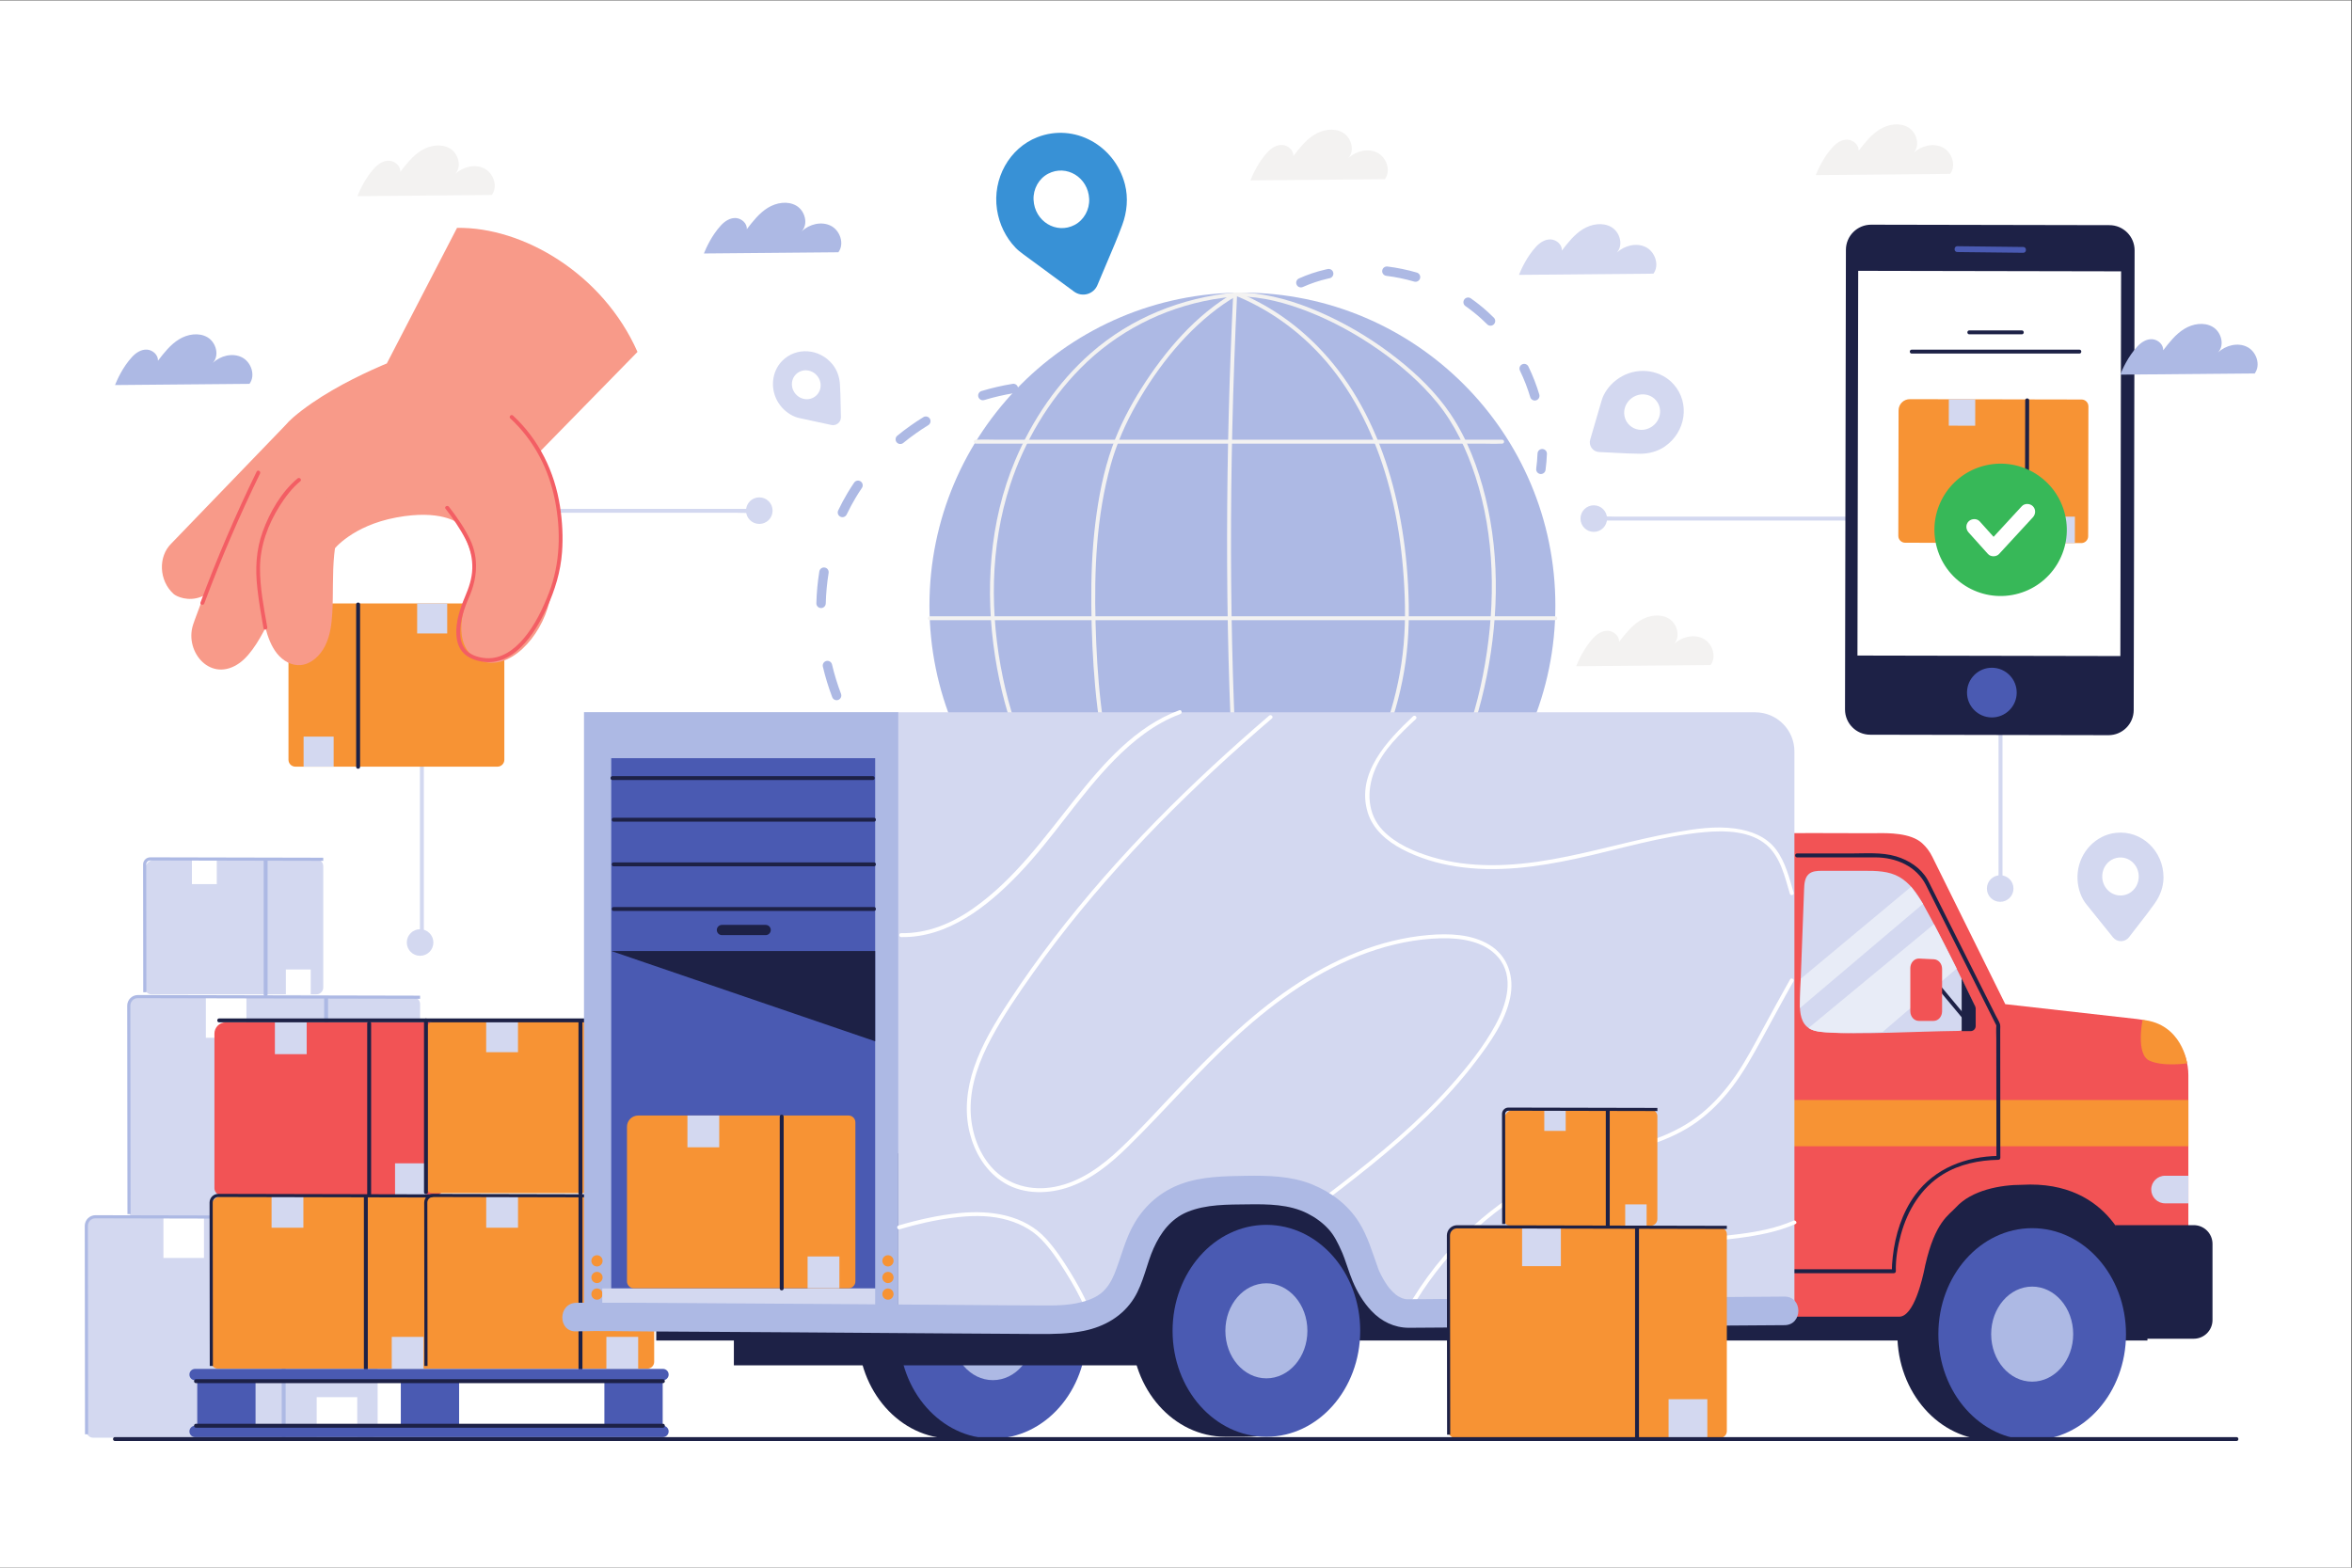 <?xml version="1.0" encoding="UTF-8" standalone="no"?>
<svg
   xmlns:dc="http://purl.org/dc/elements/1.1/"
   xmlns:cc="http://creativecommons.org/ns#"
   xmlns:rdf="http://www.w3.org/1999/02/22-rdf-syntax-ns#"
   xmlns:svg="http://www.w3.org/2000/svg"
   xmlns="http://www.w3.org/2000/svg"
   viewBox="0 0 1000 666.667"
   height="666.667"
   width="1000"
   xml:space="preserve"
   id="svg2"
   version="1.1"><rect x="0" y="0" width="1000" height="666.667" fill="#333333" stroke="none"/><defs
     id="defs6" /><g
     transform="matrix(1.333,0,0,-1.333,0,666.667)"
     id="g10"><g
       transform="scale(0.1)"
       id="g12"><path
         id="path14"
         style="fill:#ffffff;fill-opacity:1;fill-rule:nonzero;stroke:none"
         d="M 0,0 H 7500 V 5000 H 0 Z" /><path
         id="path16"
         style="fill:#d3d8f0;fill-opacity:1;fill-rule:nonzero;stroke:none"
         d="M 1009.15,1829.1 H 483.246 c -12.074,0 -21.863,9.79 -21.863,21.87 v 373.25 c 0,19.76 16.015,35.77 35.773,35.77 h 511.994 c 12.07,0 21.86,-9.79 21.86,-21.86 v -387.16 c 0,-12.08 -9.79,-21.87 -21.86,-21.87" /><path
         id="path18"
         style="fill:#adb9e4;fill-opacity:1;fill-rule:nonzero;stroke:none"
         d="m 840.984,2257.31 c 0,-142.91 0,-285.83 0,-428.74 0,-8.04 12.5,-8.06 12.5,0 0,142.91 0,285.83 0,428.74 0,8.04 -12.5,8.06 -12.5,0" /><path
         id="path20"
         style="fill:#ffffff;fill-opacity:1;fill-rule:nonzero;stroke:none"
         d="m 691.434,2180.69 h -79.305 v 79.3 h 79.305 v -79.3" /><path
         id="path22"
         style="fill:#ffffff;fill-opacity:1;fill-rule:nonzero;stroke:none"
         d="m 991.105,1829.1 h -79.304 v 79.31 h 79.304 v -79.31" /><path
         id="path24"
         style="fill:#adb9e4;fill-opacity:1;fill-rule:nonzero;stroke:none"
         d="m 466.863,1835.83 -0.48,407.6 c 0.012,7.06 5.734,12.78 12.801,12.79 l 551.816,-1.23 0.02,10 -551.825,1.23 h -0.011 c -12.594,0 -22.797,-10.2 -22.801,-22.8 l 0.48,-407.6 10,0.01" /><path
         id="path26"
         style="fill:#d3d8f0;fill-opacity:1;fill-rule:nonzero;stroke:none"
         d="M 1318.05,1117.06 H 432.613 c -12.074,0 -21.863,9.78 -21.863,21.86 v 645.22 c 0,19.76 16.016,35.77 35.773,35.77 h 871.527 c 12.08,0 21.87,-9.79 21.87,-21.86 v -659.13 c 0,-12.08 -9.79,-21.86 -21.87,-21.86" /><path
         id="path28"
         style="fill:#adb9e4;fill-opacity:1;fill-rule:nonzero;stroke:none"
         d="m 1033.89,1815.54 c 0,-181.61 0,-363.21 0,-544.82 0,-51.51 0,-103.02 0,-154.54 0,-8.04 12.5,-8.05 12.5,0 0,181.61 0,363.21 0,544.82 0,51.51 0,103.02 0,154.54 0,8.04 -12.5,8.05 -12.5,0" /><path
         id="path30"
         style="fill:#ffffff;fill-opacity:1;fill-rule:nonzero;stroke:none"
         d="M 786.004,1690.55 H 656.641 v 129.36 h 129.363 v -129.36" /><path
         id="path32"
         style="fill:#ffffff;fill-opacity:1;fill-rule:nonzero;stroke:none"
         d="m 1274.82,1117.06 h -129.36 v 129.36 h 129.36 v -129.36" /><path
         id="path34"
         style="fill:#adb9e4;fill-opacity:1;fill-rule:nonzero;stroke:none"
         d="m 416.535,1128.03 -0.785,664.86 c 0.023,13.26 10.762,24 24.035,24.03 l 900.115,-2.01 0.03,10 -900.133,2.01 h -0.012 c -18.801,-0.01 -34.031,-15.24 -34.035,-34.04 l 0.785,-664.87 10,0.02" /><path
         id="path36"
         style="fill:#d3d8f0;fill-opacity:1;fill-rule:nonzero;stroke:none"
         d="M 1182.68,414.648 H 297.246 c -12.074,0 -21.863,9.793 -21.863,21.864 v 645.218 c 0,19.76 16.015,35.77 35.773,35.77 h 871.524 c 12.08,0 21.87,-9.79 21.87,-21.86 V 436.512 c 0,-12.071 -9.79,-21.864 -21.87,-21.864" /><path
         id="path38"
         style="fill:#adb9e4;fill-opacity:1;fill-rule:nonzero;stroke:none"
         d="m 898.527,1113.13 c 0,-181.61 0,-363.208 0,-544.821 0,-51.508 0,-103.02 0,-154.539 0,-8.04 12.5,-8.051 12.5,0 0,181.609 0,363.21 0,544.82 0,51.51 0,103.02 0,154.54 0,8.04 -12.5,8.05 -12.5,0" /><path
         id="path40"
         style="fill:#ffffff;fill-opacity:1;fill-rule:nonzero;stroke:none"
         d="M 650.637,988.141 H 521.273 V 1117.5 H 650.637 V 988.141" /><path
         id="path42"
         style="fill:#ffffff;fill-opacity:1;fill-rule:nonzero;stroke:none"
         d="m 1139.46,414.648 h -129.37 v 129.364 h 129.37 V 414.648" /><path
         id="path44"
         style="fill:#adb9e4;fill-opacity:1;fill-rule:nonzero;stroke:none"
         d="m 281.168,425.621 -0.785,664.859 c 0.023,13.27 10.762,24 24.035,24.03 l 900.122,-2.01 0.02,10 -900.13,2.01 h -0.012 c -18.801,-0.01 -34.031,-15.24 -34.035,-34.04 v 0 l 0.785,-664.868 10,0.019" /><path
         id="path46"
         style="fill:#d3d8f0;fill-opacity:1;fill-rule:nonzero;stroke:none"
         d="m 2392.97,3377.87 c -33.87,0 -67.73,0 -101.6,0 -80.89,0 -161.78,0 -242.67,0 -98.23,0 -196.46,0 -294.69,0 -84.56,0 -169.13,0 -253.69,0 -27.9,0 -55.8,0 -83.7,0 -13.13,0 -26.82,1.14 -39.91,0 h -1.81 c -8.04,0 -8.06,-12.5 0,-12.5 33.86,0 67.73,0 101.6,0 80.89,0 161.77,0 242.66,0 98.23,0 196.47,0 294.7,0 84.56,0 169.12,0 253.68,0 27.91,0 55.81,0 83.71,0 13.12,0 26.82,-1.13 39.91,0 h 1.81 c 8.04,0 8.05,12.5 0,12.5" /><path
         id="path48"
         style="fill:#d3d8f0;fill-opacity:1;fill-rule:nonzero;stroke:none"
         d="m 2379.46,3372.19 c 0,-23.41 18.98,-42.39 42.38,-42.39 23.41,0 42.39,18.98 42.39,42.39 0,23.4 -18.98,42.38 -42.39,42.38 -23.4,0 -42.38,-18.98 -42.38,-42.38" /><path
         id="path50"
         style="fill:#d3d8f0;fill-opacity:1;fill-rule:nonzero;stroke:none"
         d="m 1339.38,2586.22 c 0,-193.25 0,-386.49 0,-579.73 0,-8.05 12.5,-8.06 12.5,0 0,193.24 0,386.48 0,579.73 0,8.04 -12.5,8.05 -12.5,0" /><path
         id="path52"
         style="fill:#d3d8f0;fill-opacity:1;fill-rule:nonzero;stroke:none"
         d="m 1297.53,1994.45 c 0,-23.41 18.98,-42.38 42.39,-42.38 23.4,0 42.38,18.97 42.38,42.38 0,23.41 -18.98,42.39 -42.38,42.39 -23.41,0 -42.39,-18.98 -42.39,-42.39" /><path
         id="path54"
         style="fill:#f79334;fill-opacity:1;fill-rule:nonzero;stroke:none"
         d="m 942,2555.48 h 644.74 c 12.08,0 21.87,9.79 21.87,21.87 v 463.15 c 0,19.75 -16.02,35.77 -35.78,35.77 H 942 c -12.074,0 -21.863,-9.79 -21.863,-21.87 v -477.05 c 0,-12.08 9.789,-21.87 21.863,-21.87" /><path
         id="path56"
         style="fill:#1d2146;fill-opacity:1;fill-rule:nonzero;stroke:none"
         d="m 1136,3073.03 c 0,-172.73 0,-345.46 0,-518.19 0,-8.05 12.5,-8.06 12.5,0 0,172.73 0,345.46 0,518.19 0,8.04 -12.5,8.05 -12.5,0" /><path
         id="path58"
         style="fill:#d3d8f0;fill-opacity:1;fill-rule:nonzero;stroke:none"
         d="m 1330.56,2980.42 h 95.85 v 95.85 h -95.85 v -95.85" /><path
         id="path60"
         style="fill:#d3d8f0;fill-opacity:1;fill-rule:nonzero;stroke:none"
         d="m 968.367,2555.48 h 95.853 v 95.85 h -95.853 v -95.85" /><path
         id="path62"
         style="fill:#f89a89;fill-opacity:1;fill-rule:nonzero;stroke:none"
         d="m 1064.8,3248.16 c 0,0 57.76,75.88 199.57,102.29 141.82,26.42 195.19,-17.54 195.19,-17.54 0,0 80.51,-128.85 43.14,-208.76 -37.36,-79.91 -56.61,-197.86 32.2,-231.18 88.8,-33.33 189.98,73.45 217.5,188.67 22.85,95.7 52.38,176.06 14.96,373.87 -37.42,197.82 -443.18,398.29 -443.18,398.29 0,0 -213.48,-186.57 -307.89,-290.75 -94.399,-104.18 -88.247,-226.01 -88.247,-226.01" /><path
         id="path64"
         style="fill:#f89a89;fill-opacity:1;fill-rule:nonzero;stroke:none"
         d="m 1329.23,3878.6 c 0,0 -246.52,-82.15 -394.679,-209.48 -70.754,-60.8 -209.289,-358.12 -286.024,-571.72 -14.984,-41.71 -27.726,-73.32 -33,-90.07 -27.504,-87.34 58.317,-186.65 149.313,-120.55 76.164,55.32 135.664,241.77 135.664,241.77 l 218.246,447.75 210.48,302.3" /><path
         id="path66"
         style="fill:#f89a89;fill-opacity:1;fill-rule:nonzero;stroke:none"
         d="m 546.922,3267.84 377.926,391.92 -210.582,-528.6 c 0,0 -27.649,-16 -72.618,-33.72 -41.625,-16.4 -78.98,0.91 -87.906,8.98 -47.09,42.53 -50.121,119.53 -6.82,161.42" /><path
         id="path68"
         style="fill:#f89a89;fill-opacity:1;fill-rule:nonzero;stroke:none"
         d="m 2033.31,3878.6 -374.64,-382.9 -251.32,212.01 -173.49,134.19 223.87,432.34 c 209.21,3.62 465.12,-145.51 575.58,-395.64" /><path
         id="path70"
         style="fill:#f89a89;fill-opacity:1;fill-rule:nonzero;stroke:none"
         d="m 892.422,3429.54 236.648,-23.42 c -39.4,-47.5 -56.81,-111.48 -63.04,-173.71 -6.23,-62.23 -2.55,-124.63 -6.16,-186.97 -2.06,-35.45 -6.75,-71.82 -22.48,-103.71 -15.73,-31.89 -44.468,-58.74 -77.253,-62.12 -29.231,-3.02 -57.297,13.03 -76.102,36.27 -18.805,23.25 -29.555,52.97 -37.594,82.92 -37.566,139.96 -20.636,298.52 45.981,430.74" /><path
         id="path72"
         style="fill:#f35e64;fill-opacity:1;fill-rule:nonzero;stroke:none"
         d="m 852.465,3000.46 c -11.078,62.21 -23.402,125.75 -23.125,189.19 0.305,70.74 25.598,138.84 63.066,198.18 18.11,28.68 39.293,56.4 65.469,78.22 6.184,5.16 -2.699,13.96 -8.84,8.84 -51.472,-42.91 -88.445,-107.18 -111.019,-169.42 -21.442,-59.09 -24.063,-118.61 -17.227,-180.4 4.742,-42.89 12.063,-85.47 19.625,-127.93 1.406,-7.91 13.457,-4.56 12.051,3.32" /><path
         id="path74"
         style="fill:#f35e64;fill-opacity:1;fill-rule:nonzero;stroke:none"
         d="m 651.586,3076.09 c 52.469,140.94 111.824,279.23 177.84,414.36 3.515,7.2 -7.262,13.54 -10.797,6.31 -66.481,-136.1 -126.254,-275.4 -179.098,-417.35 -2.808,-7.54 9.27,-10.8 12.055,-3.32" /><path
         id="path76"
         style="fill:#f35e64;fill-opacity:1;fill-rule:nonzero;stroke:none"
         d="m 1627.61,3666.55 c 75.88,-70.34 122.87,-161.67 142.77,-262.58 19.07,-96.7 16.56,-200.17 -18.99,-292.68 -20.01,-52.07 -45.1,-104.52 -81.39,-147.36 -29.9,-35.3 -70.3,-65.19 -118.72,-62.41 -21.89,1.25 -47.04,8.23 -63,24.03 -14.39,14.26 -19.73,34.47 -20.34,54.21 -1.25,40.14 12.68,80.74 28.51,117.1 25.68,59.03 31.36,122.82 3.26,182.35 -17.72,37.56 -42.5,72.61 -67.84,105.42 -4.85,6.28 -15.71,0.06 -10.79,-6.3 23.5,-30.44 45.96,-62.7 63.61,-96.9 15.03,-29.12 22.68,-61.01 21.77,-93.84 -0.89,-32.28 -10.92,-60.91 -23.31,-90.27 -15.81,-37.44 -29.71,-79.1 -27.6,-120.28 0.97,-19.04 5.9,-38.16 17.8,-53.38 13.36,-17.1 33.49,-26.19 54.19,-31.13 107.3,-25.61 178.98,87.32 216.8,169.91 25.95,56.65 43.7,114.81 48.35,177.16 3.63,48.63 1,97.74 -6.46,145.9 -17.16,110.83 -67.01,213.16 -149.78,289.88 -5.89,5.47 -14.75,-3.35 -8.84,-8.83" /><path
         id="path78"
         style="fill:#d3d8f0;fill-opacity:1;fill-rule:nonzero;stroke:none"
         d="m 5101.25,3340.59 c 42.46,0 84.92,0 127.37,0 101.95,0 203.89,0 305.84,0 123.3,0 246.6,0 369.9,0 106.52,0 213.04,0 319.56,0 34.88,0 69.75,0 104.62,0 10.96,0 21.91,0 32.87,0 5.13,0 12.22,-1.29 17.22,0 h 2.19 c -2.08,2.08 -4.16,4.16 -6.25,6.25 0,-39.18 0,-78.35 0,-117.52 0,-94.06 0,-188.11 0,-282.16 0,-113.35 0,-226.69 0,-340.03 0,-98.37 0,-196.74 0,-295.1 0,-32.51 0,-65.02 0,-97.53 0,-15.11 -1.25,-30.82 0,-45.88 v -2.01 c 0,-8.04 12.5,-8.05 12.5,0 0,39.18 0,78.35 0,117.52 0,94.06 0,188.11 0,282.17 0,113.34 0,226.68 0,340.02 0,98.37 0,196.74 0,295.1 0,32.51 0,65.02 0,97.53 0,15.11 1.25,30.82 0,45.88 v 2.01 c 0,3.37 -2.86,6.25 -6.25,6.25 -42.45,0 -84.91,0 -127.36,0 -101.95,0 -203.9,0 -305.84,0 -123.3,0 -246.6,0 -369.9,0 -106.52,0 -213.04,0 -319.57,0 -34.87,0 -69.74,0 -104.62,0 -16.52,0 -33.59,1.23 -50.08,0 h -2.2 c -8.04,0 -8.05,-12.5 0,-12.5" /><path
         id="path80"
         style="fill:#adb9e4;fill-opacity:1;fill-rule:nonzero;stroke:none"
         d="m 3800.45,3729.66 c 9.7,13.53 19.4,27.08 29.13,40.59 4.85,6.72 3.33,16.1 -3.39,20.94 -6.72,4.84 -16.1,3.32 -20.94,-3.4 -9.78,-13.56 -19.49,-27.13 -29.18,-40.64 -4.83,-6.74 -3.29,-16.11 3.45,-20.94 6.73,-4.82 16.1,-3.28 20.93,3.45" /><path
         id="path82"
         style="fill:#adb9e4;fill-opacity:1;fill-rule:nonzero;stroke:none"
         d="m 3942.97,3916.87 c 20.36,23.46 41.4,45.76 63.38,66.43 6.03,5.68 6.32,15.17 0.65,21.21 -5.68,6.03 -15.17,6.33 -21.21,0.65 -22.86,-21.51 -44.58,-44.56 -65.47,-68.63 -5.43,-6.26 -4.76,-15.73 1.49,-21.16 6.26,-5.43 15.73,-4.76 21.16,1.5 z m 212.45,168.79 c 25.25,11.27 51.85,20.32 80.09,26.76 1.84,0.42 3.69,0.83 5.54,1.23 8.09,1.75 13.24,9.74 11.48,17.83 -1.75,8.1 -9.73,13.24 -17.83,11.49 -1.96,-0.42 -3.91,-0.86 -5.86,-1.3 -30.2,-6.88 -58.69,-16.58 -85.65,-28.62 -7.57,-3.37 -10.96,-12.25 -7.58,-19.81 3.38,-7.56 12.25,-10.96 19.81,-7.58 z m 266.31,35.61 c 30.08,-3.73 59.88,-9.89 88.99,-18.39 7.95,-2.32 16.28,2.25 18.6,10.21 2.32,7.95 -2.25,16.27 -10.2,18.59 -30.65,8.94 -62.02,15.43 -93.7,19.36 -8.22,1.02 -15.71,-4.82 -16.73,-13.04 -1.02,-8.22 4.82,-15.71 13.04,-16.73 z m 252.33,-96.41 c 18.29,-12.82 35.76,-26.78 52.27,-41.85 5.85,-5.34 11.57,-10.81 17.17,-16.41 5.85,-5.86 15.35,-5.87 21.21,-0.02 5.86,5.86 5.87,15.36 0.01,21.22 -5.92,5.92 -11.97,11.72 -18.17,17.37 -17.47,15.95 -35.95,30.71 -55.27,44.25 -6.78,4.76 -16.14,3.11 -20.89,-3.67 -4.75,-6.79 -3.11,-16.14 3.67,-20.89 z m 173.88,-205.96 c 13.22,-27.28 24.26,-55.65 32.96,-84.69 2.38,-7.94 10.74,-12.44 18.68,-10.07 7.93,2.38 12.44,10.74 10.06,18.68 -9.16,30.58 -20.78,60.43 -34.7,89.16 -3.61,7.45 -12.58,10.57 -20.04,6.96 -7.45,-3.62 -10.57,-12.59 -6.96,-20.04" /><path
         id="path84"
         style="fill:#adb9e4;fill-opacity:1;fill-rule:nonzero;stroke:none"
         d="m 4904.06,3554.43 c -0.63,-16.18 -2.02,-32.34 -4.17,-48.41 -1.1,-8.21 4.67,-15.76 12.88,-16.86 8.21,-1.1 15.76,4.67 16.86,12.88 2.27,17.01 3.74,34.11 4.41,51.22 0.32,8.28 -6.12,15.25 -14.4,15.57 -8.28,0.33 -15.25,-6.12 -15.58,-14.4" /><path
         id="path86"
         style="fill:#adb9e4;fill-opacity:1;fill-rule:nonzero;stroke:none"
         d="m 3533.61,3762.19 c -33,9.07 -66.52,15.53 -100.29,19.51 -8.22,0.97 -15.68,-4.91 -16.65,-13.14 -0.97,-8.23 4.91,-15.68 13.14,-16.65 32.31,-3.81 64.35,-9.99 95.85,-18.65 7.99,-2.19 16.25,2.51 18.44,10.5 2.19,7.98 -2.5,16.24 -10.49,18.43 z m -303.74,14.54 c -33.53,-5.46 -66.71,-13.16 -99.27,-22.98 -7.93,-2.39 -12.42,-10.76 -10.03,-18.69 2.39,-7.93 10.76,-12.42 18.69,-10.03 31.32,9.44 63.23,16.84 95.44,22.1 8.17,1.33 13.72,9.04 12.39,17.21 -1.33,8.18 -9.04,13.73 -17.22,12.39 z m -284.75,-106.28 c -28.98,-17.84 -56.75,-37.58 -83.05,-59.1 -6.41,-5.25 -7.36,-14.7 -2.11,-21.11 5.25,-6.41 14.7,-7.36 21.11,-2.11 25.24,20.66 51.93,39.62 79.78,56.78 7.05,4.34 9.25,13.58 4.91,20.64 -4.35,7.05 -13.59,9.25 -20.64,4.9 z m -220.84,-208.97 c -7.26,-10.69 -14.23,-21.6 -20.89,-32.73 -10.88,-18.21 -20.85,-36.87 -29.93,-55.93 -3.56,-7.48 -0.38,-16.43 7.1,-19.99 7.48,-3.56 16.43,-0.39 19.99,7.09 8.67,18.22 18.2,36.05 28.59,53.43 6.36,10.63 13.01,21.05 19.95,31.26 4.66,6.85 2.88,16.18 -3.97,20.84 -6.85,4.66 -16.18,2.88 -20.84,-3.97 z m -110.94,-283.15 c -5.42,-33.54 -8.57,-67.47 -9.5,-101.47 -0.23,-8.28 6.3,-15.18 14.58,-15.41 8.28,-0.22 15.18,6.31 15.41,14.59 0.89,32.7 3.92,65.3 9.12,97.51 1.32,8.18 -4.24,15.88 -12.41,17.2 -8.18,1.32 -15.88,-4.24 -17.2,-12.42 z m 11.24,-303.73 c 7.81,-33.11 17.77,-65.69 29.85,-97.44 2.95,-7.74 11.61,-11.63 19.36,-8.68 7.74,2.94 11.63,11.61 8.68,19.35 -11.61,30.5 -21.18,61.81 -28.69,93.65 -1.9,8.07 -9.98,13.06 -18.04,11.16 -8.07,-1.9 -13.06,-9.98 -11.16,-18.04 z m 127.88,-275.83 c 15.55,-20.61 32.28,-40.38 50.18,-59.18 5.71,-5.99 15.21,-6.22 21.21,-0.51 6,5.71 6.23,15.21 0.51,21.21 -17.09,17.94 -33.08,36.83 -47.94,56.54 -4.99,6.62 -14.39,7.94 -21.01,2.95 -6.61,-4.99 -7.93,-14.39 -2.95,-21.01" /><path
         id="path88"
         style="fill:#d3d8f0;fill-opacity:1;fill-rule:nonzero;stroke:none"
         d="m 5198.52,3643.79 c -30.9,28.07 -20.79,78.22 19.15,94.95 20.12,8.43 43.7,4.65 59.27,-9.49 30.9,-28.08 20.79,-78.23 -19.15,-94.96 -20.13,-8.43 -43.7,-4.65 -59.27,9.5 z m 140.11,130.93 c -39.87,45.36 -109.36,56.54 -164.5,26.47 -26.97,-14.71 -47,-36.39 -59.3,-61.09 -3,-6.02 -5.11,-12.41 -6.98,-18.82 l -35.78,-122.39 c -5.62,-19.24 8.21,-38.68 28.23,-39.68 l 90.85,-4.5 c 8.58,-0.43 25.07,-0.85 39.82,-0.95 27.74,-0.19 55.72,7.02 78.9,22.94 l 0.53,0.37 c 66.26,45.97 80.89,137.75 28.23,197.65" /><path
         id="path90"
         style="fill:#adb9e4;fill-opacity:1;fill-rule:nonzero;stroke:none"
         d="m 4960.95,3069.5 c 0,-551.29 -446.91,-998.2 -998.2,-998.2 -551.29,0 -998.19,446.91 -998.19,998.2 0,551.29 446.9,998.19 998.19,998.19 551.29,0 998.2,-446.9 998.2,-998.19" /><path
         id="path92"
         style="fill:#f3f2f1;fill-opacity:1;fill-rule:nonzero;stroke:none"
         d="m 3939.56,4068.15 c -170.22,-16.28 -331.54,-80.26 -460.46,-193.64 -105.44,-92.74 -186.69,-213.03 -241.15,-342.04 -82.91,-196.42 -96.55,-416.45 -64.04,-625.58 30.89,-198.7 103.88,-395.12 232.85,-551.44 120.94,-146.58 294.74,-254.17 485.11,-277.3 23.68,-2.88 47.48,-4.33 71.32,-4.5 8.05,-0.06 8.06,12.44 0,12.5 -190.49,1.42 -371.53,92.72 -502.75,227.95 -138.51,142.75 -221.17,331.74 -261.47,524.6 -42.32,202.53 -41.62,418.24 23.18,616.03 45.13,137.75 122.22,268.48 224.29,371.76 114.56,115.91 261.86,191.57 422.27,219.7 23.48,4.11 47.12,7.19 70.85,9.46 7.94,0.76 8.02,13.27 0,12.5" /><path
         id="path94"
         style="fill:#f3f2f1;fill-opacity:1;fill-rule:nonzero;stroke:none"
         d="m 3936.41,4067.3 c -122.21,-70.39 -219.64,-184.98 -294.47,-302.73 -37.78,-59.45 -70.72,-122.58 -94.41,-189.01 -27.74,-77.81 -43.6,-160.23 -53.68,-242.05 -10.75,-87.12 -13.86,-175.03 -13.04,-262.75 0.82,-87.07 4.51,-174.31 12.44,-261.03 7.85,-85.88 20.43,-171.55 41.59,-255.23 19.01,-75.19 43.28,-151.42 83.98,-217.95 70.95,-115.99 184.6,-197.76 307.34,-252.12 15.25,-6.76 30.66,-13.11 46.2,-19.15 7.5,-2.92 10.75,9.16 3.32,12.05 -124.24,48.36 -243.29,121.44 -322.79,230.7 -44.05,60.54 -71.28,129.46 -92.53,200.82 -24.3,81.55 -39.61,165.58 -49.36,250.04 -9.71,83.99 -14.25,168.56 -16.58,253.05 -2.34,84.64 -1.73,169.47 5.07,253.92 6.9,85.78 20.38,171.18 43.69,254.11 18.81,66.93 46.65,130.3 80.95,190.72 69.5,122.43 162.89,240.23 279.4,321.01 12.72,8.82 25.78,17.09 39.19,24.8 6.97,4.02 0.68,14.82 -6.31,10.8" /><path
         id="path96"
         style="fill:#f3f2f1;fill-opacity:1;fill-rule:nonzero;stroke:none"
         d="m 3980.27,2079.9 c -25.35,255.52 -40.17,512.04 -47.77,768.68 -7.73,261.39 -7.93,523 -1.99,784.43 3.25,143.02 8.38,286 15.3,428.89 0.39,8.04 -12.11,8.02 -12.5,0 -12.42,-256.59 -19.11,-513.48 -19.43,-770.38 -0.32,-261.44 5.88,-522.94 20.79,-783.96 8.16,-142.76 18.98,-285.37 33.1,-427.66 0.78,-7.93 13.29,-8.02 12.5,0" /><path
         id="path98"
         style="fill:#f3f2f1;fill-opacity:1;fill-rule:nonzero;stroke:none"
         d="m 3978.44,2066.88 c 130.64,102.6 245.53,225.88 334.1,366.67 86.99,138.3 147.73,293.69 170.56,455.8 11.49,81.56 12.36,163.74 8.01,245.88 -4.22,79.72 -13.76,159.25 -29.75,237.49 -29.19,142.88 -80.46,283.09 -162.12,404.6 -76.53,113.86 -179.81,208.6 -303.15,269.53 -15.26,7.54 -30.79,14.51 -46.5,21.08 -7.41,3.1 -10.64,-8.99 -3.32,-12.05 126.7,-53.03 235.97,-140.49 317.88,-250.53 85.18,-114.43 140.68,-248.53 174.15,-386.61 18.31,-75.54 30.16,-152.57 36.66,-230 6.79,-80.99 9.27,-163.09 2.03,-244.13 -14.44,-161.62 -67.24,-318.19 -147.65,-458.76 -80.86,-141.38 -188.67,-266.53 -312.69,-371.77 -15.43,-13.09 -31.14,-25.86 -47.05,-38.36 -6.32,-4.96 2.58,-13.75 8.84,-8.84" /><path
         id="path100"
         style="fill:#f3f2f1;fill-opacity:1;fill-rule:nonzero;stroke:none"
         d="m 3947.93,4055.65 c 77.23,0.05 153.57,-20.63 225.04,-48.62 80.12,-31.38 156.21,-73.62 226.58,-123.03 67.6,-47.47 131.11,-102.39 183.64,-166.36 56.67,-69.01 95.28,-151.72 122.76,-236.23 62.28,-191.48 64.36,-399.89 30.75,-597.1 -16.92,-99.26 -43.83,-197.23 -83.59,-289.85 -37.85,-88.14 -87.03,-174.36 -151.57,-245.79 -60.43,-66.89 -133.71,-121.9 -212.13,-165.96 -78.7,-44.21 -164.02,-78.09 -252.68,-95.79 -20.75,-4.14 -41.66,-7.28 -62.71,-9.37 -7.93,-0.79 -8.02,-13.29 0,-12.5 89.06,8.85 175.59,35.84 256.56,73.48 84.38,39.23 163.8,90.7 232.43,153.68 145.06,133.12 228.53,325.47 271.11,514.63 44.56,198 52.41,410.03 3.77,608.03 -22.77,92.69 -58.01,186.49 -111.67,265.98 -45.49,67.38 -104.99,125.06 -168.53,175.3 -69.16,54.68 -144.74,101.59 -224.73,138.69 -72.98,33.85 -150.58,60.57 -230.76,70.07 -18.02,2.14 -36.13,3.25 -54.27,3.24 -8.04,0 -8.06,-12.5 0,-12.5" /><path
         id="path102"
         style="fill:#f3f2f1;fill-opacity:1;fill-rule:nonzero;stroke:none"
         d="m 2965.95,3022.73 c 258.52,0 517.03,0 775.55,0 261.59,0 523.18,0 784.76,0 144.9,0 289.79,0 434.69,0 8.04,0 8.05,12.5 0,12.5 -258.52,0 -517.04,0 -775.56,0 -261.58,0 -523.17,0 -784.76,0 -144.89,0 -289.79,0 -434.68,0 -8.04,0 -8.06,-12.5 0,-12.5" /><path
         id="path104"
         style="fill:#f3f2f1;fill-opacity:1;fill-rule:nonzero;stroke:none"
         d="m 3112.24,3585.98 c 55.78,0 111.56,0 167.33,0 133.91,0 267.81,0 401.72,0 161.9,0 323.79,0 485.69,0 139.19,0 278.38,0 417.57,0 46.3,0 92.6,0 138.9,0 21.57,0 43.48,-1.1 65.03,0 0.93,0.05 1.87,0 2.81,0 8.04,0 8.05,12.5 0,12.5 -55.78,0 -111.55,0 -167.33,0 -133.91,0 -267.81,0 -401.72,0 -161.89,0 -323.79,0 -485.69,0 -139.19,0 -278.38,0 -417.57,0 -46.3,0 -92.6,0 -138.9,0 -21.57,0 -43.47,1.1 -65.03,0 -0.93,-0.05 -1.87,0 -2.81,0 -8.04,0 -8.05,-12.5 0,-12.5" /><path
         id="path106"
         style="fill:#f3f2f1;fill-opacity:1;fill-rule:nonzero;stroke:none"
         d="m 3195.7,2459.48 c 199.88,0 399.76,0 599.65,0 199.05,0 398.1,0 597.15,0 112.44,0 224.87,0 337.31,0 8.04,0 8.05,12.5 0,12.5 -199.89,0 -399.77,0 -599.66,0 -199.05,0 -398.1,0 -597.15,0 -112.43,0 -224.87,0 -337.3,0 -8.05,0 -8.06,-12.5 0,-12.5" /><path
         id="path108"
         style="fill:#f25355;fill-opacity:1;fill-rule:nonzero;stroke:none"
         d="M 1390.65,1188.58 H 705.855 c -12.078,0 -21.867,9.79 -21.867,21.86 v 493.45 c 0,19.75 16.02,35.77 35.778,35.77 h 670.884 c 12.07,0 21.86,-9.79 21.86,-21.86 v -507.36 c 0,-12.07 -9.79,-21.86 -21.86,-21.86" /><path
         id="path110"
         style="fill:#1d2146;fill-opacity:1;fill-rule:nonzero;stroke:none"
         d="m 1171.22,1736.23 c 0,-182.78 0,-365.56 0,-548.34 0,-8.04 12.5,-8.05 12.5,0 0,182.78 0,365.56 0,548.34 0,8.04 -12.5,8.05 -12.5,0" /><path
         id="path112"
         style="fill:#d3d8f0;fill-opacity:1;fill-rule:nonzero;stroke:none"
         d="m 978.211,1638.23 h -101.43 v 101.43 h 101.43 v -101.43" /><path
         id="path114"
         style="fill:#d3d8f0;fill-opacity:1;fill-rule:nonzero;stroke:none"
         d="m 1361.47,1188.58 h -101.42 v 101.43 h 101.42 v -101.43" /><path
         id="path116"
         style="fill:#f79334;fill-opacity:1;fill-rule:nonzero;stroke:none"
         d="m 2064.56,1194.88 h -684.79 c -12.07,0 -21.86,9.79 -21.86,21.86 v 493.45 c 0,19.75 16.01,35.77 35.77,35.77 h 670.88 c 12.08,0 21.87,-9.79 21.87,-21.86 v -507.36 c 0,-12.07 -9.79,-21.86 -21.87,-21.86" /><path
         id="path118"
         style="fill:#1d2146;fill-opacity:1;fill-rule:nonzero;stroke:none"
         d="m 1845.14,1742.53 c 0,-182.78 0,-365.56 0,-548.34 0,-8.04 12.5,-8.05 12.5,0 0,182.78 0,365.56 0,548.34 0,8.04 -12.5,8.06 -12.5,0" /><path
         id="path120"
         style="fill:#d3d8f0;fill-opacity:1;fill-rule:nonzero;stroke:none"
         d="M 1652.13,1644.53 H 1550.7 v 101.43 h 101.43 v -101.43" /><path
         id="path122"
         style="fill:#d3d8f0;fill-opacity:1;fill-rule:nonzero;stroke:none"
         d="m 2035.39,1194.88 h -101.43 v 101.43 h 101.43 v -101.43" /><path
         id="path124"
         style="fill:#f79334;fill-opacity:1;fill-rule:nonzero;stroke:none"
         d="M 1380.08,634.898 H 695.289 c -12.074,0 -21.863,9.793 -21.863,21.864 v 493.448 c 0,19.75 16.015,35.77 35.773,35.77 h 670.881 c 12.08,0 21.87,-9.79 21.87,-21.87 V 656.762 c 0,-12.071 -9.79,-21.864 -21.87,-21.864" /><path
         id="path126"
         style="fill:#1d2146;fill-opacity:1;fill-rule:nonzero;stroke:none"
         d="m 1160.66,1182.55 c 0,-182.78 0,-365.558 0,-548.339 0,-8.039 12.5,-8.051 12.5,0 0,182.781 0,365.559 0,548.339 0,8.04 -12.5,8.05 -12.5,0" /><path
         id="path128"
         style="fill:#d3d8f0;fill-opacity:1;fill-rule:nonzero;stroke:none"
         d="M 967.645,1084.55 H 866.219 v 101.43 h 101.426 v -101.43" /><path
         id="path130"
         style="fill:#d3d8f0;fill-opacity:1;fill-rule:nonzero;stroke:none"
         d="m 1350.91,634.898 h -101.43 v 101.434 h 101.43 V 634.898" /><path
         id="path132"
         style="fill:#1d2146;fill-opacity:1;fill-rule:nonzero;stroke:none"
         d="m 679.043,643.5 -0.617,521.29 c 0.015,9.8 7.957,17.74 17.765,17.76 l 705.739,-1.57 0.03,10 -705.757,1.57 h -0.012 c -15.336,0 -27.761,-12.43 -27.765,-27.77 l 0.617,-521.288 10,0.008" /><path
         id="path134"
         style="fill:#f79334;fill-opacity:1;fill-rule:nonzero;stroke:none"
         d="m 2064.68,634.898 h -684.79 c -12.07,0 -21.86,9.793 -21.86,21.864 v 493.448 c 0,19.75 16.01,35.77 35.77,35.77 h 670.88 c 12.08,0 21.87,-9.79 21.87,-21.87 V 656.762 c 0,-12.071 -9.79,-21.864 -21.87,-21.864" /><path
         id="path136"
         style="fill:#1d2146;fill-opacity:1;fill-rule:nonzero;stroke:none"
         d="m 1845.26,1182.55 c 0,-182.78 0,-365.558 0,-548.339 0,-8.039 12.5,-8.051 12.5,0 0,182.781 0,365.559 0,548.339 0,8.04 -12.5,8.05 -12.5,0" /><path
         id="path138"
         style="fill:#d3d8f0;fill-opacity:1;fill-rule:nonzero;stroke:none"
         d="m 1652.25,1084.55 h -101.43 v 101.43 h 101.43 v -101.43" /><path
         id="path140"
         style="fill:#d3d8f0;fill-opacity:1;fill-rule:nonzero;stroke:none"
         d="m 2035.51,634.898 h -101.43 v 101.434 h 101.43 V 634.898" /><path
         id="path142"
         style="fill:#1d2146;fill-opacity:1;fill-rule:nonzero;stroke:none"
         d="m 1363.64,643.5 -0.61,521.29 c 0.02,9.8 7.95,17.74 17.76,17.76 h -0.01 l 705.76,-1.57 0.02,10 -705.75,1.57 h -0.02 c -15.33,0 -27.76,-12.43 -27.76,-27.77 l 0.61,-521.288 10,0.008" /><path
         id="path144"
         style="fill:#4a5ab2;fill-opacity:1;fill-rule:nonzero;stroke:none"
         d="M 2114.52,597.898 H 622.328 c -10.027,0 -18.156,8.133 -18.156,18.153 0,10.031 8.129,18.16 18.156,18.16 H 2114.52 c 10.03,0 18.16,-8.129 18.16,-18.16 0,-10.02 -8.13,-18.153 -18.16,-18.153" /><path
         id="path146"
         style="fill:#4a5ab2;fill-opacity:1;fill-rule:nonzero;stroke:none"
         d="M 2114.52,416.531 H 622.328 c -10.027,0 -18.156,8.129 -18.156,18.16 0,10.028 8.129,18.161 18.156,18.161 H 2114.52 c 10.03,0 18.16,-8.133 18.16,-18.161 0,-10.031 -8.13,-18.16 -18.16,-18.16" /><path
         id="path148"
         style="fill:#4a5ab2;fill-opacity:1;fill-rule:nonzero;stroke:none"
         d="M 815.086,452.852 H 629.137 V 608.309 H 815.086 V 452.852" /><path
         id="path150"
         style="fill:#4a5ab2;fill-opacity:1;fill-rule:nonzero;stroke:none"
         d="m 1464.39,452.852 h -185.95 v 155.457 h 185.95 V 452.852" /><path
         id="path152"
         style="fill:#4a5ab2;fill-opacity:1;fill-rule:nonzero;stroke:none"
         d="m 2113.69,452.852 h -185.95 v 155.457 h 185.95 V 452.852" /><path
         id="path154"
         style="fill:#1d2146;fill-opacity:1;fill-rule:nonzero;stroke:none"
         d="m 625.012,588.781 c 193.269,0 386.538,0 579.808,0 194.1,0 388.21,0 582.31,0 109.13,0 218.26,0 327.39,0 8.04,0 8.06,12.5 0,12.5 -193.27,0 -386.54,0 -579.81,0 -194.1,0 -388.2,0 -582.308,0 -109.129,0 -218.257,0 -327.39,0 -8.043,0 -8.055,-12.5 0,-12.5" /><path
         id="path156"
         style="fill:#1d2146;fill-opacity:1;fill-rule:nonzero;stroke:none"
         d="m 625.012,446.602 c 193.269,0 386.538,0 579.808,0 194.1,0 388.21,0 582.31,0 109.13,0 218.26,0 327.39,0 8.04,0 8.06,12.5 0,12.5 -193.27,0 -386.54,0 -579.81,0 -194.1,0 -388.2,0 -582.308,0 -109.129,0 -218.257,0 -327.39,0 -8.043,0 -8.055,-12.5 0,-12.5" /><path
         id="path158"
         style="fill:#1d2146;fill-opacity:1;fill-rule:nonzero;stroke:none"
         d="m 699.051,1739.77 c 180.574,0 361.149,0 541.729,0 177.85,0 355.71,0 533.57,0 102.77,0 205.53,0 308.3,0 8.05,0 8.06,12.5 0,12.5 -180.57,0 -361.15,0 -541.73,0 -177.85,0 -355.71,0 -533.57,0 -102.764,0 -205.534,0 -308.299,0 -8.043,0 -8.059,-12.5 0,-12.5" /><path
         id="path160"
         style="fill:#1d2146;fill-opacity:1;fill-rule:nonzero;stroke:none"
         d="m 1364.88,1197.83 c 0,182.73 0,365.46 0,548.19 0,8.05 -12.5,8.06 -12.5,0 0,-182.73 0,-365.46 0,-548.19 0,-8.04 12.5,-8.05 12.5,0" /><path
         id="path162"
         style="fill:#1d2146;fill-opacity:1;fill-rule:nonzero;stroke:none"
         d="m 3335.28,750.012 c 0,-107.114 -43.31,-243.364 -107.66,-310.41 -29.99,-31.25 -121.11,-27.622 -191.56,-27.622 -165.26,0 -299.22,151.34 -299.22,338.032 0,186.687 133.96,338.028 299.22,338.028 12.57,0 118.65,1.63 130.81,-0.07 147.74,-20.66 168.41,-165.482 168.41,-337.958" /><path
         id="path164"
         style="fill:#4a5ab2;fill-opacity:1;fill-rule:nonzero;stroke:none"
         d="m 3466.1,749.941 c 0,-186.691 -133.97,-338.031 -299.23,-338.031 -165.25,0 -299.22,151.34 -299.22,338.031 0,186.688 133.97,338.029 299.22,338.029 165.26,0 299.23,-151.341 299.23,-338.029" /><path
         id="path166"
         style="fill:#adb9e4;fill-opacity:1;fill-rule:nonzero;stroke:none"
         d="m 3297.69,749.941 c 0,-83.742 -58.57,-151.632 -130.82,-151.632 -72.24,0 -130.81,67.89 -130.81,151.632 0,83.75 58.57,151.629 130.81,151.629 72.25,0 130.82,-67.879 130.82,-151.629" /><path
         id="path168"
         style="fill:#1d2146;fill-opacity:1;fill-rule:nonzero;stroke:none"
         d="M 3638.5,645.551 H 2340.74 V 746.41 H 3638.5 V 645.551" /><path
         id="path170"
         style="fill:#1d2146;fill-opacity:1;fill-rule:nonzero;stroke:none"
         d="m 2093.18,724.742 h 4756.2 V 1321.94 H 2093.18 V 724.742" /><path
         id="path172"
         style="fill:#1d2146;fill-opacity:1;fill-rule:nonzero;stroke:none"
         d="m 6650.19,745.18 c 0,-107.098 -43.31,-243.36 -107.66,-310.41 -30,-31.25 -121.12,-27.622 -191.56,-27.622 -165.26,0 -299.23,151.344 -299.23,338.032 0,186.691 133.97,338.03 299.23,338.03 12.57,0 118.64,1.64 130.81,-0.06 147.73,-20.66 168.41,-165.49 168.41,-337.97" /><path
         id="path174"
         style="fill:#4a5ab2;fill-opacity:1;fill-rule:nonzero;stroke:none"
         d="M 6781,745.121 C 6781,558.43 6647.04,407.09 6481.78,407.09 c -165.26,0 -299.23,151.34 -299.23,338.031 0,186.688 133.97,338.029 299.23,338.029 165.26,0 299.22,-151.341 299.22,-338.029" /><path
         id="path176"
         style="fill:#adb9e4;fill-opacity:1;fill-rule:nonzero;stroke:none"
         d="m 6612.59,745.121 c 0,-83.75 -58.56,-151.629 -130.81,-151.629 -72.25,0 -130.81,67.879 -130.81,151.629 0,83.738 58.56,151.629 130.81,151.629 72.25,0 130.81,-67.891 130.81,-151.629" /><path
         id="path178"
         style="fill:#f25355;fill-opacity:1;fill-rule:nonzero;stroke:none"
         d="m 6971.4,1626.94 c -21.34,68.03 -83.32,115.32 -154.16,123.3 l -421.27,47.52 -232.9,470.63 c -7.98,16.12 -18.86,30.64 -32.15,42.76 -36.47,33.25 -107.85,32.68 -146.53,32.1 -5.46,-0.08 -10.28,-0.16 -14.25,-0.15 -107.06,0.39 -260.8,0.72 -260.8,-0.01 V 2145.58 800.711 c 0,0 288.57,0 348.18,0 46.64,0 74.1,118.578 82.1,158.937 0.38,1.903 0.58,2.973 0.69,3.571 l 0.44,1.91 c 31.73,138.901 74.51,158.751 98.49,185.011 49.98,54.71 142.37,71.35 209.7,71.35 291.11,16.66 347.9,-232.51 347.9,-232.51 l 25.24,-140.421 h 157.87 v 196.371 526.08 c 0,19.32 -2.97,38.14 -8.55,55.93" /><path
         id="path180"
         style="fill:#f79334;fill-opacity:1;fill-rule:nonzero;stroke:none"
         d="M 6979.95,1344.44 H 5709.34 v 147.59 h 1270.61 v -147.59" /><path
         id="path182"
         style="fill:#1d2146;fill-opacity:1;fill-rule:nonzero;stroke:none"
         d="m 5709.34,939.52 c 96.65,0 193.3,0 289.95,0 13.81,0 27.62,0 41.43,0 3.31,0 6.35,2.859 6.25,6.25 -1.08,39.121 5.88,79.47 16.12,117.03 21.08,77.33 64.5,149.21 133.92,191.94 53.11,32.7 115.21,45.37 176.98,46.45 3.37,0.06 6.25,2.82 6.25,6.25 -0.09,90.05 -0.17,180.1 -0.25,270.15 -0.05,46.32 -0.09,92.63 -0.13,138.95 -0.01,6.24 0.94,13.08 -1.18,18.98 -3.06,8.55 -8.45,16.86 -12.51,24.96 -48.94,97.62 -97.89,195.23 -146.83,292.85 -20.07,40.01 -40.13,80.02 -60.19,120.04 -3.7,7.39 -7.19,14.95 -11.34,22.11 -21.54,37.19 -59.62,61.74 -100.15,73.81 -45.98,13.7 -96.94,9.24 -144.41,9.24 -53.65,0.01 -107.3,0.01 -160.95,0.01 -3.49,0 -6.99,0 -10.48,0 -8.04,0 -8.05,-12.5 0,-12.5 83.28,0 166.56,0.16 249.84,-0.01 65.87,-0.13 131.14,-28.05 161.63,-88.87 16.89,-33.68 33.78,-67.36 50.67,-101.05 50.2,-100.12 100.4,-200.25 150.61,-300.38 6.54,-13.05 13.09,-26.1 19.63,-39.15 1.27,-2.54 2.58,-5.06 3.82,-7.62 -1.52,3.12 -0.39,3.06 -0.67,-0.9 -0.94,-13.33 0.02,-27.08 0.03,-40.43 0.03,-24.58 0.05,-49.15 0.07,-73.73 0.1,-100.13 0.19,-200.27 0.28,-300.41 0,-2.02 0.01,-4.03 0.01,-6.05 2.08,2.09 4.16,4.17 6.25,6.25 -103.62,-1.81 -202.61,-38.99 -265.33,-124.35 -42,-57.17 -63.86,-127.56 -71.6,-197.508 -1.69,-15.223 -3.01,-30.73 -2.59,-46.062 2.09,2.082 4.17,4.171 6.25,6.25 -96.65,0 -193.29,0 -289.94,0 -13.82,0 -27.63,0 -41.44,0 -8.05,0 -8.06,-12.5 0,-12.5" /><path
         id="path184"
         style="fill:#d3d8f0;fill-opacity:1;fill-rule:nonzero;stroke:none"
         d="m 5741.12,1813.17 c 4.41,117.22 8.81,234.43 13.21,351.65 0.63,16.83 2.05,35.54 13.83,46.95 11.15,10.79 27.85,11.4 43,11.41 44.96,0.01 89.92,0.02 134.88,0.04 38.08,0.01 77.95,-0.43 111.47,-19.41 33.16,-18.77 57.05,-51.92 76.01,-86.13 69.08,-124.71 109.49,-211.19 161.79,-318.73 19.1,-39.25 -7.49,-86 -49.44,-86.49 -137.36,-1.59 -306.85,-12.39 -423.12,-4.34 -21.08,1.46 -43.77,3.63 -59.77,18.12 -22.41,20.27 -23.02,55.88 -21.86,86.93" /><path
         id="path186"
         style="fill:#f7999f;fill-opacity:1;fill-rule:nonzero;stroke:none"
         d="m 5875.7,1705.74 c -25.71,0.1 -50.18,1.11 -69.65,3.88 5.58,-0.69 11.19,-1.12 16.7,-1.5 16.65,-1.15 34.37,-1.92 52.95,-2.38 m -89.33,7.81 c -7.72,2.16 -13.79,4.86 -17.69,8.21 5.42,-3.68 11.41,-6.3 17.69,-8.21 m 454.4,197.73 c -2.46,5.01 -4.92,10.04 -7.4,15.06 l 7.62,-14.88 -0.22,-0.18" /><path
         id="path188"
         style="fill:#e8ecf7;fill-opacity:1;fill-rule:nonzero;stroke:none"
         d="m 5880.3,1705.73 c -1.53,0 -3.07,0 -4.6,0.01 -18.58,0.46 -36.3,1.23 -52.95,2.38 -5.51,0.38 -11.12,0.81 -16.7,1.5 -7.34,1.04 -13.97,2.34 -19.68,3.93 -6.28,1.91 -12.27,4.53 -17.69,8.21 -0.05,0.04 -0.09,0.08 -0.14,0.12 l 399.99,331.13 64.84,-126.67 c 2.48,-5.02 4.94,-10.05 7.4,-15.06 l -236.28,-202.43 c -31.32,-0.56 -79.29,-3.12 -124.19,-3.12" /><path
         id="path190"
         style="fill:#f7999f;fill-opacity:1;fill-rule:nonzero;stroke:none"
         d="m 5740.78,1785.09 0.12,4.03 c 0.04,-1.27 0.09,-2.54 0.15,-3.8 l -0.27,-0.23" /><path
         id="path192"
         style="fill:#e8ecf7;fill-opacity:1;fill-rule:nonzero;stroke:none"
         d="m 5741.05,1785.32 c -0.06,1.26 -0.11,2.53 -0.15,3.8 l 2.69,89.7 352.18,293.54 37.75,-54.68 -392.47,-332.36" /><path
         id="path194"
         style="fill:#1d2146;fill-opacity:1;fill-rule:nonzero;stroke:none"
         d="m 6256.9,1711.76 v 168.03 l 43.08,-88.83 c 1.07,-2.21 1.63,-4.65 1.63,-7.11 v -55.78 c 0,-9.01 -7.3,-16.31 -16.3,-16.31 h -28.41" /><path
         id="path196"
         style="fill:#1d2146;fill-opacity:1;fill-rule:nonzero;stroke:none"
         d="m 6151.59,1882.03 c 15.84,-16.35 29.65,-35.23 44.21,-52.7 22.35,-26.81 44.67,-53.65 66.98,-80.5 5.08,-6.12 10.17,-12.24 15.26,-18.37 5.14,-6.19 13.94,2.69 8.84,8.84 -36.42,43.85 -72.82,87.71 -109.41,131.42 -5.61,6.7 -10.96,13.87 -17.05,20.15 -5.6,5.79 -14.44,-3.05 -8.83,-8.84" /><path
         id="path198"
         style="fill:#f25355;fill-opacity:1;fill-rule:nonzero;stroke:none"
         d="m 6093.09,1912.65 v -137.7 c 0,-16.91 12.15,-30.62 27.14,-30.62 h 47.05 c 14.99,0 27.14,13.71 27.14,30.62 v 135.43 c 0,16.4 -11.45,29.88 -25.98,30.58 l -47.05,2.27 c -15.43,0.75 -28.3,-13.16 -28.3,-30.58" /><path
         id="path200"
         style="fill:#f79334;fill-opacity:1;fill-rule:nonzero;stroke:none"
         d="m 6833.87,1747.61 c 0,0 -22.39,-109.77 21.84,-130.04 44.22,-20.27 120.29,-8.54 120.29,-8.54 0,0 -16.47,126.65 -142.13,138.58" /><path
         id="path202"
         style="fill:#1d2146;fill-opacity:1;fill-rule:nonzero;stroke:none"
         d="M 6997.18,730.449 H 6828.2 l -81.6,362.301 h 250.58 c 33.01,0 59.77,-26.76 59.77,-59.77 V 790.219 c 0,-33.008 -26.76,-59.77 -59.77,-59.77" /><path
         id="path204"
         style="fill:#d3d8f0;fill-opacity:1;fill-rule:nonzero;stroke:none"
         d="m 6979.95,1162.36 h -74.4 c -24.31,0 -44.02,19.71 -44.02,44.03 0,24.31 19.71,44.02 44.02,44.02 h 74.4 v -88.05" /><path
         id="path206"
         style="fill:#adb9e4;fill-opacity:1;fill-rule:nonzero;stroke:none"
         d="M 2865.48,770.531 H 1862.69 V 2729.31 H 2865.48 V 770.531" /><path
         id="path208"
         style="fill:#d3d8f0;fill-opacity:1;fill-rule:nonzero;stroke:none"
         d="M 2865.48,818.789 V 2728.81 h 2733.1 c 68.96,0 124.86,-55.9 124.86,-124.86 V 818.789 H 4398.22 v 43.57 c 0,192.121 -155.75,347.871 -347.87,347.871 h -209.51 c -139.44,0 -220.94,-93.39 -237.62,-231.832 l -53.9,-159.609 h -683.84" /><path
         id="path210"
         style="fill:#4a5ab2;fill-opacity:1;fill-rule:nonzero;stroke:none"
         d="M 2791.42,2582.48 H 1949.63 V 1967.3 h 841.79 v 615.18" /><path
         id="path212"
         style="fill:#4a5ab2;fill-opacity:1;fill-rule:nonzero;stroke:none"
         d="M 2791.42,890.77 H 1949.63 V 1967.3 h 841.79 V 890.77" /><path
         id="path214"
         style="fill:#1d2146;fill-opacity:1;fill-rule:nonzero;stroke:none"
         d="m 2791.42,1679.29 -841.79,288.01 h 841.79 z" /><path
         id="path216"
         style="fill:#f79334;fill-opacity:1;fill-rule:nonzero;stroke:none"
         d="m 2850.11,978.891 c 0,-9.879 -8.02,-17.903 -17.9,-17.903 -9.89,0 -17.9,8.024 -17.9,17.903 0,9.89 8.01,17.898 17.9,17.898 9.88,0 17.9,-8.008 17.9,-17.898" /><path
         id="path218"
         style="fill:#f79334;fill-opacity:1;fill-rule:nonzero;stroke:none"
         d="m 2850.11,925.879 c 0,-9.891 -8.02,-17.899 -17.9,-17.899 -9.89,0 -17.9,8.008 -17.9,17.899 0,9.891 8.01,17.902 17.9,17.902 9.88,0 17.9,-8.011 17.9,-17.902" /><path
         id="path220"
         style="fill:#f79334;fill-opacity:1;fill-rule:nonzero;stroke:none"
         d="m 2850.11,872.871 c 0,-9.891 -8.02,-17.902 -17.9,-17.902 -9.89,0 -17.9,8.011 -17.9,17.902 0,9.879 8.01,17.899 17.9,17.899 9.88,0 17.9,-8.02 17.9,-17.899" /><path
         id="path222"
         style="fill:#f79334;fill-opacity:1;fill-rule:nonzero;stroke:none"
         d="m 1922.02,978.891 c 0,-9.879 -8.01,-17.903 -17.9,-17.903 -9.88,0 -17.9,8.024 -17.9,17.903 0,9.89 8.02,17.898 17.9,17.898 9.89,0 17.9,-8.008 17.9,-17.898" /><path
         id="path224"
         style="fill:#f79334;fill-opacity:1;fill-rule:nonzero;stroke:none"
         d="m 1922.02,925.879 c 0,-9.891 -8.01,-17.899 -17.9,-17.899 -9.88,0 -17.9,8.008 -17.9,17.899 0,9.891 8.02,17.902 17.9,17.902 9.89,0 17.9,-8.011 17.9,-17.902" /><path
         id="path226"
         style="fill:#f79334;fill-opacity:1;fill-rule:nonzero;stroke:none"
         d="m 1922.02,872.871 c 0,-9.891 -8.01,-17.902 -17.9,-17.902 -9.88,0 -17.9,8.011 -17.9,17.902 0,9.879 8.02,17.899 17.9,17.899 9.89,0 17.9,-8.02 17.9,-17.899" /><path
         id="path228"
         style="fill:#1d2146;fill-opacity:1;fill-rule:nonzero;stroke:none"
         d="m 1957.18,2095.12 c 215.49,0 430.97,0 646.46,0 61.33,0 122.66,0 183.99,0 8.05,0 8.06,12.5 0,12.5 -215.48,0 -430.97,0 -646.46,0 -61.33,0 -122.66,0 -183.99,0 -8.04,0 -8.05,-12.5 0,-12.5" /><path
         id="path230"
         style="fill:#1d2146;fill-opacity:1;fill-rule:nonzero;stroke:none"
         d="m 1957.18,2237.53 c 215.49,0 430.97,0 646.46,0 61.33,0 122.66,0 183.99,0 8.05,0 8.06,12.5 0,12.5 -215.48,0 -430.97,0 -646.46,0 -61.33,0 -122.66,0 -183.99,0 -8.04,0 -8.05,-12.5 0,-12.5" /><path
         id="path232"
         style="fill:#1d2146;fill-opacity:1;fill-rule:nonzero;stroke:none"
         d="m 1957.18,2379.93 c 215.49,0 430.97,0 646.46,0 61.33,0 122.66,0 183.99,0 8.05,0 8.06,12.5 0,12.5 -215.48,0 -430.97,0 -646.46,0 -61.33,0 -122.66,0 -183.99,0 -8.04,0 -8.05,-12.5 0,-12.5" /><path
         id="path234"
         style="fill:#1d2146;fill-opacity:1;fill-rule:nonzero;stroke:none"
         d="m 1953.42,2512.74 c 215.48,0 430.97,0 646.45,0 61.34,0 122.67,0 184,0 8.04,0 8.05,12.5 0,12.5 -215.49,0 -430.98,0 -646.46,0 -61.33,0 -122.66,0 -183.99,0 -8.05,0 -8.06,-12.5 0,-12.5" /><path
         id="path236"
         style="fill:#d3d8f0;fill-opacity:1;fill-rule:nonzero;stroke:none"
         d="m 2791.42,830.949 h -870.4 v 59.821 h 870.4 v -59.821" /><path
         id="path238"
         style="fill:#1d2146;fill-opacity:1;fill-rule:nonzero;stroke:none"
         d="m 4207.65,755.762 c 0,-107.114 -43.31,-243.371 -107.66,-310.41 -30,-31.25 -121.12,-27.622 -191.56,-27.622 -165.26,0 -299.23,151.34 -299.23,338.032 0,186.679 133.97,338.018 299.23,338.018 12.57,0 118.64,1.64 130.81,-0.06 147.73,-20.66 168.41,-165.482 168.41,-337.958" /><path
         id="path240"
         style="fill:#4a5ab2;fill-opacity:1;fill-rule:nonzero;stroke:none"
         d="M 4338.46,755.691 C 4338.46,569 4204.5,417.66 4039.24,417.66 c -165.26,0 -299.22,151.34 -299.22,338.031 0,186.688 133.96,338.029 299.22,338.029 165.26,0 299.22,-151.341 299.22,-338.029" /><path
         id="path242"
         style="fill:#adb9e4;fill-opacity:1;fill-rule:nonzero;stroke:none"
         d="m 4170.05,755.691 c 0,-83.742 -58.56,-151.632 -130.81,-151.632 -72.25,0 -130.81,67.89 -130.81,151.632 0,83.75 58.56,151.629 130.81,151.629 72.25,0 130.81,-67.879 130.81,-151.629" /><path
         id="path244"
         style="fill:#f79334;fill-opacity:1;fill-rule:nonzero;stroke:none"
         d="m 2706.48,891.449 h -684.79 c -12.08,0 -21.86,9.789 -21.86,21.86 v 493.451 c 0,19.76 16.01,35.77 35.77,35.77 h 670.88 c 12.08,0 21.87,-9.79 21.87,-21.86 V 913.309 c 0,-12.071 -9.79,-21.86 -21.87,-21.86" /><path
         id="path246"
         style="fill:#1d2146;fill-opacity:1;fill-rule:nonzero;stroke:none"
         d="m 2487.06,1439.1 c 0,-182.78 0,-365.56 0,-548.33 0,-8.051 12.5,-8.059 12.5,0 0,182.77 0,365.55 0,548.33 0,8.04 -12.5,8.06 -12.5,0" /><path
         id="path248"
         style="fill:#d3d8f0;fill-opacity:1;fill-rule:nonzero;stroke:none"
         d="m 2294.05,1341.1 h -101.43 v 101.43 h 101.43 V 1341.1" /><path
         id="path250"
         style="fill:#d3d8f0;fill-opacity:1;fill-rule:nonzero;stroke:none"
         d="m 2677.31,891.449 h -101.43 v 101.43 h 101.43 v -101.43" /><path
         id="path252"
         style="fill:#1d2146;fill-opacity:1;fill-rule:nonzero;stroke:none"
         d="m 2442.17,2018.03 h -139.53 c -9,0 -16.31,7.3 -16.31,16.31 0,9 7.31,16.3 16.31,16.3 h 139.53 c 9.01,0 16.31,-7.3 16.31,-16.3 0,-9.01 -7.3,-16.31 -16.31,-16.31" /><path
         id="path254"
         style="fill:#ffffff;fill-opacity:1;fill-rule:nonzero;stroke:none"
         d="m 2874.2,2011.78 c 149.44,-2.63 274.87,97.56 373.56,199.85 110.73,114.77 195,252.06 307.02,365.83 60.1,61.05 128.77,115.86 209.9,145.82 7.48,2.77 4.25,14.85 -3.32,12.06 -139.73,-51.6 -242.23,-170.21 -332.62,-283.53 -99.48,-124.73 -192.48,-255.67 -324.73,-348.65 -68.08,-47.87 -145.47,-80.37 -229.81,-78.88 -8.05,0.14 -8.05,-12.36 0,-12.5" /><path
         id="path256"
         style="fill:#ffffff;fill-opacity:1;fill-rule:nonzero;stroke:none"
         d="M 4048.05,2718.16 C 3922.8,2610.64 3801.28,2498.69 3685.85,2380.65 3571.28,2263.5 3462.76,2140.35 3363,2010.31 c -50.12,-65.34 -98,-132.42 -143.19,-201.26 -44.23,-67.37 -87.1,-137.03 -113.13,-213.76 -22.79,-67.19 -31.04,-138.95 -13.64,-208.36 14.97,-59.76 47.87,-116.67 99.11,-152.27 61.21,-42.53 140.11,-44.91 209.47,-23.01 75.33,23.78 137.84,74.59 193.5,129.03 120.31,117.68 229.45,246.12 354.3,359.31 121.4,110.06 257.71,207.28 413.17,262.65 75.11,26.75 154.29,43.57 234.15,45.35 63.3,1.41 138.07,-9.5 181.62,-60.42 53.86,-62.97 26.57,-151.84 -8.7,-216.56 -37.84,-69.45 -88.83,-133.04 -141.2,-191.97 -105.97,-119.23 -229.61,-221.12 -355.46,-318.48 -31.69,-24.52 -63.59,-48.78 -95.5,-73.02 -6.32,-4.8 -0.1,-15.66 6.31,-10.79 126.29,95.94 252.92,192.39 366.82,303.11 56.65,55.05 109.91,113.64 157.59,176.67 45.49,60.13 92.7,126.28 108.46,201.43 13.92,66.42 -6.58,133.18 -66.45,169.27 -57.12,34.43 -128.52,36.48 -193.09,31.11 -157.73,-13.13 -306.66,-78.78 -436.73,-166.56 -138.93,-93.77 -257.64,-213.58 -372.8,-334.42 -57.43,-60.28 -113.35,-122.51 -173.78,-179.84 -59.09,-56.06 -127,-106.24 -208.53,-122.26 -74.96,-14.74 -151.54,4.72 -203.04,62.66 -44.05,49.57 -65.45,117.67 -66.4,183.26 -1.18,80.6 28.87,158.86 66.37,228.91 38.72,72.32 85.69,140.56 133.04,207.43 96.17,135.82 202.47,264.31 315.6,386.31 112.25,121.05 231.24,235.75 354.5,345.52 30.25,26.94 60.78,53.58 91.52,79.97 6.11,5.25 -2.77,14.05 -8.84,8.84" /><path
         id="path258"
         style="fill:#ffffff;fill-opacity:1;fill-rule:nonzero;stroke:none"
         d="m 4515.9,849.559 c 106.5,173.761 263.01,316.541 448.55,401.801 46.76,21.49 95.16,38.52 144.56,52.84 54.26,15.73 109.26,29.07 162.66,47.66 50.97,17.75 100.33,40.48 143.97,72.57 40.83,30.03 76.46,66.48 107.45,106.51 38.68,49.95 68.7,105.33 99,160.57 32.69,59.61 64.62,119.65 98.22,178.77 3.98,7 -6.82,13.3 -10.8,6.3 -29.67,-52.2 -58.02,-105.13 -86.77,-157.84 -27.64,-50.66 -54.45,-102.26 -87.26,-149.82 -30.27,-43.87 -65.6,-84.55 -106.75,-118.55 -44.01,-36.37 -94.71,-62.56 -148.17,-82.1 -100.54,-36.75 -206.39,-55.33 -304.89,-98.27 -90.43,-39.42 -174.6,-92.66 -249.89,-156.35 -86.79,-73.41 -161.29,-160.888 -220.67,-257.779 -4.22,-6.883 6.59,-13.16 10.79,-6.312" /><path
         id="path260"
         style="fill:#ffffff;fill-opacity:1;fill-rule:nonzero;stroke:none"
         d="m 4507.22,2716.26 c -82.27,-77.3 -182.13,-181.77 -145.05,-306.01 16.24,-54.4 61.1,-92.21 109.71,-117.88 53.55,-28.28 112.49,-45.98 172.21,-55.22 127.83,-19.78 257.47,-2.34 382.85,24.77 135.77,29.36 270.51,72.03 409.36,84.62 65.23,5.92 146.21,4.41 198.52,-41.12 44.22,-38.49 58.22,-101.54 74.06,-155.37 2.27,-7.7 14.34,-4.42 12.06,3.33 -13.84,47.02 -26.19,97.96 -56.13,137.84 -31.18,41.53 -80.86,60.13 -130.97,66.91 -62.42,8.46 -126.02,-0.88 -187.57,-11.68 -67.67,-11.87 -134.47,-28.05 -201.23,-44.18 -128.46,-31.03 -258.27,-61.99 -391.25,-61.15 -62.87,0.39 -125.85,7.92 -186.2,25.95 -56.29,16.81 -116.05,42.11 -157.24,85.42 -49.47,52.02 -51.87,126.23 -26.07,190.32 26.69,66.28 80.79,116.7 131.77,164.61 5.88,5.52 -2.97,14.35 -8.83,8.84" /><path
         id="path262"
         style="fill:#ffffff;fill-opacity:1;fill-rule:nonzero;stroke:none"
         d="m 2869.31,1079.6 c 55.64,16.44 112.5,29.55 170.1,36.88 52.34,6.66 105.49,8.74 157.28,-3.02 46.7,-10.6 91.68,-31.82 125.17,-66.62 29.25,-30.39 53.24,-66.031 75.56,-101.66 23.54,-37.578 45.81,-76.559 63.28,-117.391 3.15,-7.367 13.93,-1.008 10.79,6.313 -16.29,38.097 -36.86,74.519 -58.54,109.769 -22.7,36.879 -47.2,73.489 -76.42,105.579 -69.5,76.3 -176.92,91.71 -274.88,82.04 -66.33,-6.54 -131.81,-20.97 -195.66,-39.84 -7.7,-2.28 -4.42,-14.34 3.32,-12.05" /><path
         id="path264"
         style="fill:#ffffff;fill-opacity:1;fill-rule:nonzero;stroke:none"
         d="m 4909.31,794.66 c 84.62,81.129 185.13,145.27 294.38,187.852 53.78,20.968 109.59,36.818 166.41,47.038 57.52,10.35 116,14.27 173.9,21.91 62.25,8.23 124.78,19.49 182.59,44.86 7.35,3.22 1,13.99 -6.3,10.79 -108.63,-47.65 -230.41,-44.45 -345.39,-64.08 -113,-19.29 -222.17,-60.69 -319.97,-120.428 -55.61,-33.973 -107.42,-74.012 -154.46,-119.102 -5.82,-5.578 3.03,-14.41 8.84,-8.84" /><path
         id="path266"
         style="fill:#adb9e4;fill-opacity:1;fill-rule:nonzero;stroke:none"
         d="m 1837.52,753.891 c 75.04,2.371 150.43,0.191 225.48,-0.172 148.65,-0.719 297.3,-1.707 445.95,-2.727 159,-1.082 318,-2.23 477,-3.351 108.32,-0.77 216.65,-1.621 324.97,-2.129 49.01,-0.231 97.7,0.269 146.08,10.047 65.64,13.281 124.48,46.941 160.32,104.722 30.01,48.399 40.12,109.77 62.08,158.559 22.65,50.34 55.23,94.29 107.82,116.07 60,24.85 129.28,23.43 193,24.24 63.81,0.81 132.12,0.46 190.38,-29.15 25.1,-12.76 47.25,-28.79 66.39,-49.48 18.71,-20.22 30.74,-45.39 42.25,-71.24 0.29,-0.64 3.73,-8.57 1.21,-2.6 0.83,-1.96 1.63,-3.94 2.42,-5.93 1.7,-4.238 3.36,-8.5 4.95,-12.781 3.86,-10.379 7.35,-20.887 10.94,-31.36 4.94,-14.429 9.82,-28.75 15.74,-42.8 14.67,-34.758 34.18,-67.68 60.34,-95.129 31.45,-33.008 72.23,-53.11 118.14,-53.321 12.74,-0.058 25.48,0.172 38.22,0.25 120.81,0.832 241.62,1.68 362.43,2.52 159.65,1.121 319.29,2.242 478.94,3.359 101.36,0.711 202.72,1.422 304.09,2.133 5.11,0.039 10.22,0.078 15.34,0.109 58.6,0.411 58.74,91.532 0,91.122 -73.05,-0.52 -146.1,-1.032 -219.15,-1.543 -154.51,-1.09 -309.03,-2.168 -463.54,-3.25 -138.62,-0.969 -277.24,-1.95 -415.86,-2.899 -33.61,-0.238 -67.25,-0.871 -100.86,-0.691 -0.95,0 -1.9,-0.028 -2.84,-0.02 -2.18,0.039 -4.35,0.153 -6.52,0.211 -7.29,0.192 6.48,-1.609 -0.46,0.02 -4.73,1.121 -9.29,2.34 -13.89,3.89 7.89,-2.66 -6.67,3.66 -9.17,5.192 -2.19,1.34 -12.08,8.769 -5.63,3.508 -4.19,3.41 -8.18,7.109 -11.99,10.929 -3.33,3.34 -6.4,6.883 -9.56,10.371 -1.34,1.481 -2.58,3.059 -3.84,4.602 6.17,-7.512 -1.68,2.359 -2.32,3.269 -9.69,13.688 -18.06,28.329 -25.29,43.457 -1.38,2.911 -2.59,5.911 -4.02,8.793 -3.34,6.719 3.96,-11.293 1.44,-3.421 -0.91,2.839 -2.17,5.71 -3.19,8.519 -17.87,49.361 -32.69,101.721 -60.92,146.471 -35.54,56.33 -89.87,96.79 -151.19,121.25 -66.02,26.34 -139.76,27.75 -209.88,26.65 -68.61,-1.07 -141.26,-1.94 -206.4,-26.01 -62.64,-23.14 -112.62,-65.42 -147.06,-122.59 -31.24,-51.85 -43.13,-110.048 -65.77,-165.349 -8.84,-21.59 -22.69,-45.219 -42.28,-60.672 -21.16,-16.68 -46.93,-25.07 -73,-30.84 -30.73,-6.801 -62.18,-8.187 -93.58,-8.187 -86.09,0 -172.17,0.937 -258.25,1.527 -152.88,1.063 -305.76,2.18 -458.64,3.242 -157,1.098 -314.01,2.18 -471.01,3.059 -98.37,0.551 -196.75,1.441 -295.13,0.961 -8.22,-0.039 -16.46,-0.039 -24.68,-0.301 -58.49,-1.84 -58.75,-92.961 0,-91.109" /><path
         id="path268"
         style="fill:#d3d8f0;fill-opacity:1;fill-rule:nonzero;stroke:none"
         d="m 6422.12,2166.61 c 0,-23.4 -18.97,-42.38 -42.38,-42.38 -23.41,0 -42.39,18.98 -42.39,42.38 0,23.41 18.98,42.39 42.39,42.39 23.41,0 42.38,-18.98 42.38,-42.39" /><path
         id="path270"
         style="fill:#d3d8f0;fill-opacity:1;fill-rule:nonzero;stroke:none"
         d="m 5125.85,3346.84 c 0,-23.41 -18.98,-42.39 -42.39,-42.39 -23.41,0 -42.38,18.98 -42.38,42.39 0,23.41 18.97,42.38 42.38,42.38 23.41,0 42.39,-18.97 42.39,-42.38" /><path
         id="path272"
         style="fill:#1d2146;fill-opacity:1;fill-rule:nonzero;stroke:none"
         d="m 6725.03,2655.87 -759.96,1.48 c -44.42,0.08 -80.35,36.16 -80.26,80.57 l 2.86,1466.28 c 0.08,44.41 36.16,80.34 80.57,80.26 l 759.96,-1.49 c 44.42,-0.08 80.35,-36.16 80.26,-80.57 l -2.86,-1466.28 c -0.08,-44.41 -36.15,-80.34 -80.57,-80.25" /><path
         id="path274"
         style="fill:#ffffff;fill-opacity:1;fill-rule:nonzero;stroke:none"
         d="m 6763.03,2908.29 -838.54,1.64 2.39,1227.33 838.54,-1.63 -2.39,-1227.34" /><path
         id="path276"
         style="fill:#4a5ab2;fill-opacity:1;fill-rule:nonzero;stroke:none"
         d="m 6453.3,4194.77 -210.63,2.44 c -4.63,0.06 -8.34,3.85 -8.29,8.48 l 0.03,1.84 c 0.05,4.62 3.84,8.33 8.47,8.28 l 210.63,-2.44 c 4.63,-0.06 8.34,-3.85 8.28,-8.48 l -0.02,-1.84 c -0.05,-4.62 -3.85,-8.33 -8.47,-8.28" /><path
         id="path278"
         style="fill:#4a5ab2;fill-opacity:1;fill-rule:nonzero;stroke:none"
         d="m 6432.44,2790.84 c -0.51,-43.77 -36.41,-78.84 -80.18,-78.34 -43.77,0.51 -78.84,36.41 -78.33,80.18 0.5,43.77 36.4,78.84 80.17,78.34 43.77,-0.51 78.84,-36.41 78.34,-80.18" /><path
         id="path280"
         style="fill:#f79334;fill-opacity:1;fill-rule:nonzero;stroke:none"
         d="m 6638.44,3268.72 -561.77,1.09 c -12.08,0.03 -21.85,9.83 -21.82,21.91 l 0.78,400.39 c 0.03,19.75 16.08,35.74 35.84,35.7 l 547.86,-1.07 c 12.08,-0.02 21.85,-9.83 21.82,-21.9 l -0.8,-414.3 c -0.03,-12.08 -9.83,-21.85 -21.91,-21.82" /><path
         id="path282"
         style="fill:#1d2146;fill-opacity:1;fill-rule:nonzero;stroke:none"
         d="m 6459.59,3724.23 c -0.29,-151.92 -0.59,-303.83 -0.89,-455.74 -0.01,-8.05 12.49,-8.06 12.5,0 0.3,151.91 0.6,303.82 0.89,455.74 0.02,8.04 -12.48,8.05 -12.5,0" /><path
         id="path284"
         style="fill:#d3d8f0;fill-opacity:1;fill-rule:nonzero;stroke:none"
         d="m 6300.07,3643.1 -84.3,0.17 0.16,84.3 84.3,-0.17 -0.16,-84.3" /><path
         id="path286"
         style="fill:#d3d8f0;fill-opacity:1;fill-rule:nonzero;stroke:none"
         d="m 6617.89,3268.76 -84.3,0.16 0.16,84.3 84.3,-0.16 -0.16,-84.3" /><path
         id="path288"
         style="fill:#37b858;fill-opacity:1;fill-rule:nonzero;stroke:none"
         d="m 6586.72,3358.87 c 26.44,-113.55 -44.17,-227.04 -157.72,-253.48 -113.55,-26.44 -227.03,44.17 -253.48,157.72 -26.44,113.55 44.17,227.04 157.72,253.48 113.55,26.44 227.04,-44.17 253.48,-157.72" /><path
         id="path290"
         style="fill:#ffffff;fill-opacity:1;fill-rule:nonzero;stroke:none"
         d="m 6279.04,3302.59 c 20.58,-22.91 41.16,-45.82 61.74,-68.73 8.77,-9.76 26.56,-9.54 35.36,0 31.51,34.19 63.03,68.38 94.55,102.57 4.45,4.83 8.9,9.66 13.35,14.49 9.15,9.92 9.82,25.53 0,35.35 -9.26,9.27 -26.17,9.96 -35.35,0 -31.52,-34.19 -63.04,-68.38 -94.56,-102.57 -4.45,-4.83 -8.9,-9.66 -13.35,-14.49 11.78,0 23.57,0 35.36,0 -20.59,22.91 -41.17,45.82 -61.75,68.73 -9.02,10.05 -26.16,9.19 -35.35,0 -9.99,-9.99 -9.05,-25.28 0,-35.35" /><path
         id="path292"
         style="fill:#1d2146;fill-opacity:1;fill-rule:nonzero;stroke:none"
         d="m 6097.55,3873.3 c 141.36,0 282.72,0 424.08,0 36.92,0 73.84,0 110.76,0 8.05,0 8.06,12.5 0,12.5 -141.35,0 -282.71,0 -424.07,0 -36.92,0 -73.84,0 -110.77,0 -8.04,0 -8.05,-12.5 0,-12.5" /><path
         id="path294"
         style="fill:#1d2146;fill-opacity:1;fill-rule:nonzero;stroke:none"
         d="m 6281.14,3934.71 c 55.89,0 111.78,0 167.67,0 8.04,0 8.06,12.5 0,12.5 -55.89,0 -111.78,0 -167.67,0 -8.04,0 -8.06,-12.5 0,-12.5" /><path
         id="path296"
         style="fill:#d3d8f0;fill-opacity:1;fill-rule:nonzero;stroke:none"
         d="m 2608.36,3744.7 c -20.8,-26.51 -61.77,-21.29 -77.57,9.89 -7.96,15.71 -6.3,34.91 4.19,48.28 20.8,26.51 61.78,21.29 77.57,-9.89 7.96,-15.71 6.29,-34.92 -4.19,-48.28 z m -113.6,105.19 c -34.19,-34.75 -39.15,-91.35 -11.72,-134 13.42,-20.86 32.04,-35.72 52.65,-44.19 5.02,-2.06 10.29,-3.39 15.56,-4.52 l 100.63,-21.68 c 15.82,-3.4 30.67,8.87 30.3,25.05 l -1.66,73.41 c -0.15,6.93 -0.78,20.23 -1.56,32.12 -1.47,22.35 -8.9,44.45 -23.07,62.19 l -0.33,0.41 c -40.87,50.67 -115.63,57.1 -160.8,11.21" /><path
         id="path298"
         style="fill:#d3d8f0;fill-opacity:1;fill-rule:nonzero;stroke:none"
         d="m 6776.67,2145.97 c -42.51,-9.72 -79.46,28.89 -69.95,73.11 4.79,22.28 22.1,40.23 43.53,45.13 42.51,9.73 79.46,-28.89 69.95,-73.11 -4.79,-22.28 -22.1,-40.23 -43.53,-45.13 z m -28.57,198.27 c -62.68,-7.09 -113.76,-59.97 -120.9,-125.19 -3.5,-31.9 3.12,-62.02 16.95,-87.31 3.37,-6.16 7.59,-11.78 11.96,-17.22 l 83.54,-103.74 c 13.14,-16.31 38.06,-16.06 50.87,0.51 l 58.11,75.18 c 5.49,7.09 15.69,20.97 24.58,33.56 16.73,23.66 27.26,51.95 27.45,81.33 v 0.67 c 0.16,84.24 -69.77,151.58 -152.56,142.21" /><path
         id="path300"
         style="fill:#adb9e4;fill-opacity:1;fill-rule:nonzero;stroke:none"
         d="m 7191.57,3809.94 c 20.04,26.79 5.63,69.65 -24.29,84.63 -29.92,14.97 -68.15,5.13 -92.66,-17.64 21.93,23.25 10.44,65.57 -17.19,81.62 -27.64,16.06 -63.82,9.98 -91,-6.84 -27.18,-16.82 -47.3,-42.69 -66.8,-68.01 1.05,18.35 -16.53,34.19 -34.87,35.4 -18.33,1.22 -35.27,-9.82 -47.71,-23.35 -30.13,-32.77 -47.45,-72.65 -54.4,-89.67 l 428.92,3.86" /><path
         id="path302"
         style="fill:#d3d8f0;fill-opacity:1;fill-rule:nonzero;stroke:none"
         d="m 5273.7,4128.22 c 20.04,26.8 5.63,69.66 -24.29,84.63 -29.92,14.98 -68.15,5.14 -92.66,-17.63 21.93,23.24 10.44,65.57 -17.19,81.62 -27.64,16.06 -63.82,9.97 -91,-6.84 -27.18,-16.82 -47.3,-42.69 -66.8,-68.01 1.05,18.35 -16.53,34.18 -34.87,35.4 -18.33,1.22 -35.27,-9.83 -47.71,-23.35 -30.13,-32.77 -47.45,-72.66 -54.4,-89.67 l 428.92,3.85" /><path
         id="path304"
         style="fill:#f3f2f1;fill-opacity:1;fill-rule:nonzero;stroke:none"
         d="m 1568.8,4379.29 c 20.03,26.8 5.62,69.66 -24.3,84.63 -29.92,14.97 -68.14,5.13 -92.65,-17.63 21.93,23.24 10.44,65.56 -17.2,81.62 -27.63,16.06 -63.81,9.97 -90.99,-6.84 -27.18,-16.82 -47.3,-42.69 -66.81,-68.01 1.06,18.35 -16.52,34.18 -34.86,35.4 -18.34,1.22 -35.27,-9.83 -47.71,-23.36 -30.13,-32.76 -47.46,-72.65 -54.4,-89.67 l 428.92,3.86" /><path
         id="path306"
         style="fill:#f3f2f1;fill-opacity:1;fill-rule:nonzero;stroke:none"
         d="m 6220.33,4446.51 c 20.04,26.79 5.63,69.66 -24.29,84.63 -29.92,14.97 -68.14,5.13 -92.66,-17.64 21.94,23.25 10.44,65.57 -17.19,81.63 -27.63,16.06 -63.82,9.97 -91,-6.84 -27.18,-16.82 -47.29,-42.7 -66.8,-68.01 1.06,18.35 -16.53,34.18 -34.86,35.4 -18.34,1.21 -35.28,-9.83 -47.72,-23.36 -30.13,-32.76 -47.45,-72.65 -54.39,-89.67 l 428.91,3.86" /><path
         id="path308"
         style="fill:#f3f2f1;fill-opacity:1;fill-rule:nonzero;stroke:none"
         d="m 4417.16,4429.62 c 20.04,26.79 5.63,69.65 -24.29,84.63 -29.92,14.97 -68.14,5.13 -92.66,-17.64 21.93,23.25 10.44,65.57 -17.19,81.62 -27.63,16.06 -63.82,9.98 -91,-6.84 -27.18,-16.81 -47.29,-42.69 -66.8,-68 1.06,18.34 -16.53,34.18 -34.87,35.4 -18.33,1.21 -35.27,-9.83 -47.71,-23.36 -30.13,-32.77 -47.45,-72.65 -54.4,-89.67 l 428.92,3.86" /><path
         id="path310"
         style="fill:#f3f2f1;fill-opacity:1;fill-rule:nonzero;stroke:none"
         d="m 5456.19,2879.72 c 20.03,26.8 5.62,69.66 -24.3,84.63 -29.92,14.98 -68.14,5.14 -92.65,-17.63 21.93,23.24 10.44,65.57 -17.2,81.62 -27.63,16.06 -63.81,9.97 -90.99,-6.84 -27.18,-16.82 -47.3,-42.69 -66.81,-68.01 1.06,18.35 -16.52,34.18 -34.86,35.4 -18.34,1.22 -35.27,-9.83 -47.71,-23.35 -30.13,-32.77 -47.46,-72.66 -54.4,-89.67 l 428.92,3.85" /><path
         id="path312"
         style="fill:#adb9e4;fill-opacity:1;fill-rule:nonzero;stroke:none"
         d="m 2674.05,4196.47 c 20.04,26.8 5.63,69.66 -24.29,84.63 -29.92,14.97 -68.14,5.13 -92.66,-17.64 21.93,23.25 10.44,65.58 -17.19,81.63 -27.64,16.06 -63.82,9.97 -91,-6.84 -27.18,-16.82 -47.29,-42.7 -66.8,-68.01 1.05,18.35 -16.53,34.18 -34.87,35.4 -18.33,1.22 -35.27,-9.83 -47.71,-23.35 -30.13,-32.77 -47.45,-72.66 -54.4,-89.67 l 428.92,3.85" /><path
         id="path314"
         style="fill:#adb9e4;fill-opacity:1;fill-rule:nonzero;stroke:none"
         d="m 795.777,3776.73 c 20.036,26.8 5.625,69.66 -24.297,84.64 -29.917,14.97 -68.14,5.13 -92.656,-17.64 21.934,23.25 10.446,65.57 -17.191,81.62 -27.633,16.06 -63.817,9.98 -90.996,-6.84 -27.18,-16.82 -47.297,-42.69 -66.809,-68.01 1.063,18.35 -16.523,34.19 -34.859,35.4 -18.336,1.22 -35.274,-9.83 -47.711,-23.35 -30.129,-32.77 -47.457,-72.65 -54.399,-89.67 l 428.918,3.85" /><path
         id="path316"
         style="fill:#3891d6;fill-opacity:1;fill-rule:nonzero;stroke:none"
         d="m 3427.64,4283.74 c -58.61,-30.76 -127.8,11.56 -131.02,80.12 -1.61,34.56 16.82,67.62 46.35,83.12 58.61,30.77 127.81,-11.55 131.02,-80.12 1.62,-34.56 -16.82,-67.62 -46.35,-83.12 z m -118.87,279.83 c -89.22,-34.73 -143.64,-132.14 -128.82,-230.61 7.26,-48.16 28.65,-89.78 58.76,-121.52 7.33,-7.74 15.7,-14.35 24.24,-20.63 l 162.83,-119.79 c 25.61,-18.84 62.08,-8.8 74.44,20.48 l 56.08,132.86 c 5.31,12.53 14.89,36.87 23.06,58.78 15.35,41.22 19.82,86.8 8.7,129.99 l -0.25,0.98 c -32.46,123.67 -161.2,195.34 -279.04,149.46" /><path
         id="path318"
         style="fill:#f79334;fill-opacity:1;fill-rule:nonzero;stroke:none"
         d="m 5264.49,1090.71 h -446.82 c -12.08,0 -21.87,9.79 -21.87,21.86 v 313.44 c 0,19.75 16.02,35.77 35.78,35.77 h 432.91 c 12.07,0 21.86,-9.79 21.86,-21.86 v -327.35 c 0,-12.07 -9.79,-21.86 -21.86,-21.86" /><path
         id="path320"
         style="fill:#1d2146;fill-opacity:1;fill-rule:nonzero;stroke:none"
         d="m 5121.84,1459.47 c 0,-123.07 0,-246.15 0,-369.22 0,-8.04 12.5,-8.06 12.5,0 0,123.07 0,246.15 0,369.22 0,8.04 -12.5,8.06 -12.5,0" /><path
         id="path322"
         style="fill:#d3d8f0;fill-opacity:1;fill-rule:nonzero;stroke:none"
         d="m 4993.92,1393.48 h -68.3 v 68.3 h 68.3 v -68.3" /><path
         id="path324"
         style="fill:#d3d8f0;fill-opacity:1;fill-rule:nonzero;stroke:none"
         d="m 5251.99,1090.71 h -68.3 v 68.3 h 68.3 v -68.3" /><path
         id="path326"
         style="fill:#1d2146;fill-opacity:1;fill-rule:nonzero;stroke:none"
         d="m 4801.22,1096.5 -0.42,351.02 c 0.01,5.69 4.63,10.31 10.33,10.32 l 475.21,-1.06 0.02,10 -475.22,1.06 c -11.24,0 -20.33,-9.1 -20.34,-20.33 l 0.42,-351.02 10,0.01" /><path
         id="path328"
         style="fill:#f79334;fill-opacity:1;fill-rule:nonzero;stroke:none"
         d="m 5486.02,413.891 h -844.29 c -12.07,0 -21.86,9.789 -21.86,21.871 v 614.088 c 0,19.76 16.02,35.77 35.77,35.77 h 830.38 c 12.08,0 21.87,-9.79 21.87,-21.86 V 435.762 c 0,-12.082 -9.79,-21.871 -21.87,-21.871" /><path
         id="path330"
         style="fill:#1d2146;fill-opacity:1;fill-rule:nonzero;stroke:none"
         d="m 5215.14,1081.44 c 0,-173.831 0,-347.659 0,-521.499 0,-48.961 0,-97.921 0,-146.882 0,-8.047 12.5,-8.059 12.5,0 0,173.832 0,347.66 0,521.492 0,48.961 0,97.929 0,146.889 0,8.04 -12.5,8.06 -12.5,0" /><path
         id="path332"
         style="fill:#d3d8f0;fill-opacity:1;fill-rule:nonzero;stroke:none"
         d="M 4978.5,961.988 H 4854.87 V 1085.62 H 4978.5 V 961.988" /><path
         id="path334"
         style="fill:#d3d8f0;fill-opacity:1;fill-rule:nonzero;stroke:none"
         d="m 5445.68,413.891 h -123.64 v 123.64 h 123.64 v -123.64" /><path
         id="path336"
         style="fill:#1d2146;fill-opacity:1;fill-rule:nonzero;stroke:none"
         d="m 4625.62,424.379 -0.75,635.411 c 0.02,12.56 10.19,22.72 22.75,22.75 l 860.26,-1.92 0.02,10 -860.27,1.92 c -18.1,-0.01 -32.76,-14.66 -32.76,-32.75 l 0.75,-635.431 10,0.02" /><path
         id="path338"
         style="fill:#1d2146;fill-opacity:1;fill-rule:nonzero;stroke:none"
         d="m 366.57,404.09 c 882.44,0 1764.88,0 2647.31,0 877.94,0 1755.88,0 2633.81,0 495.25,0 990.49,0 1485.74,0 8.04,0 8.06,12.5 0,12.5 -882.44,0 -1764.88,0 -2647.31,0 -877.94,0 -1755.88,0 -2633.81,0 -495.25,0 -990.494,0 -1485.74,0 -8.043,0 -8.058,-12.5 0,-12.5" /></g></g></svg>